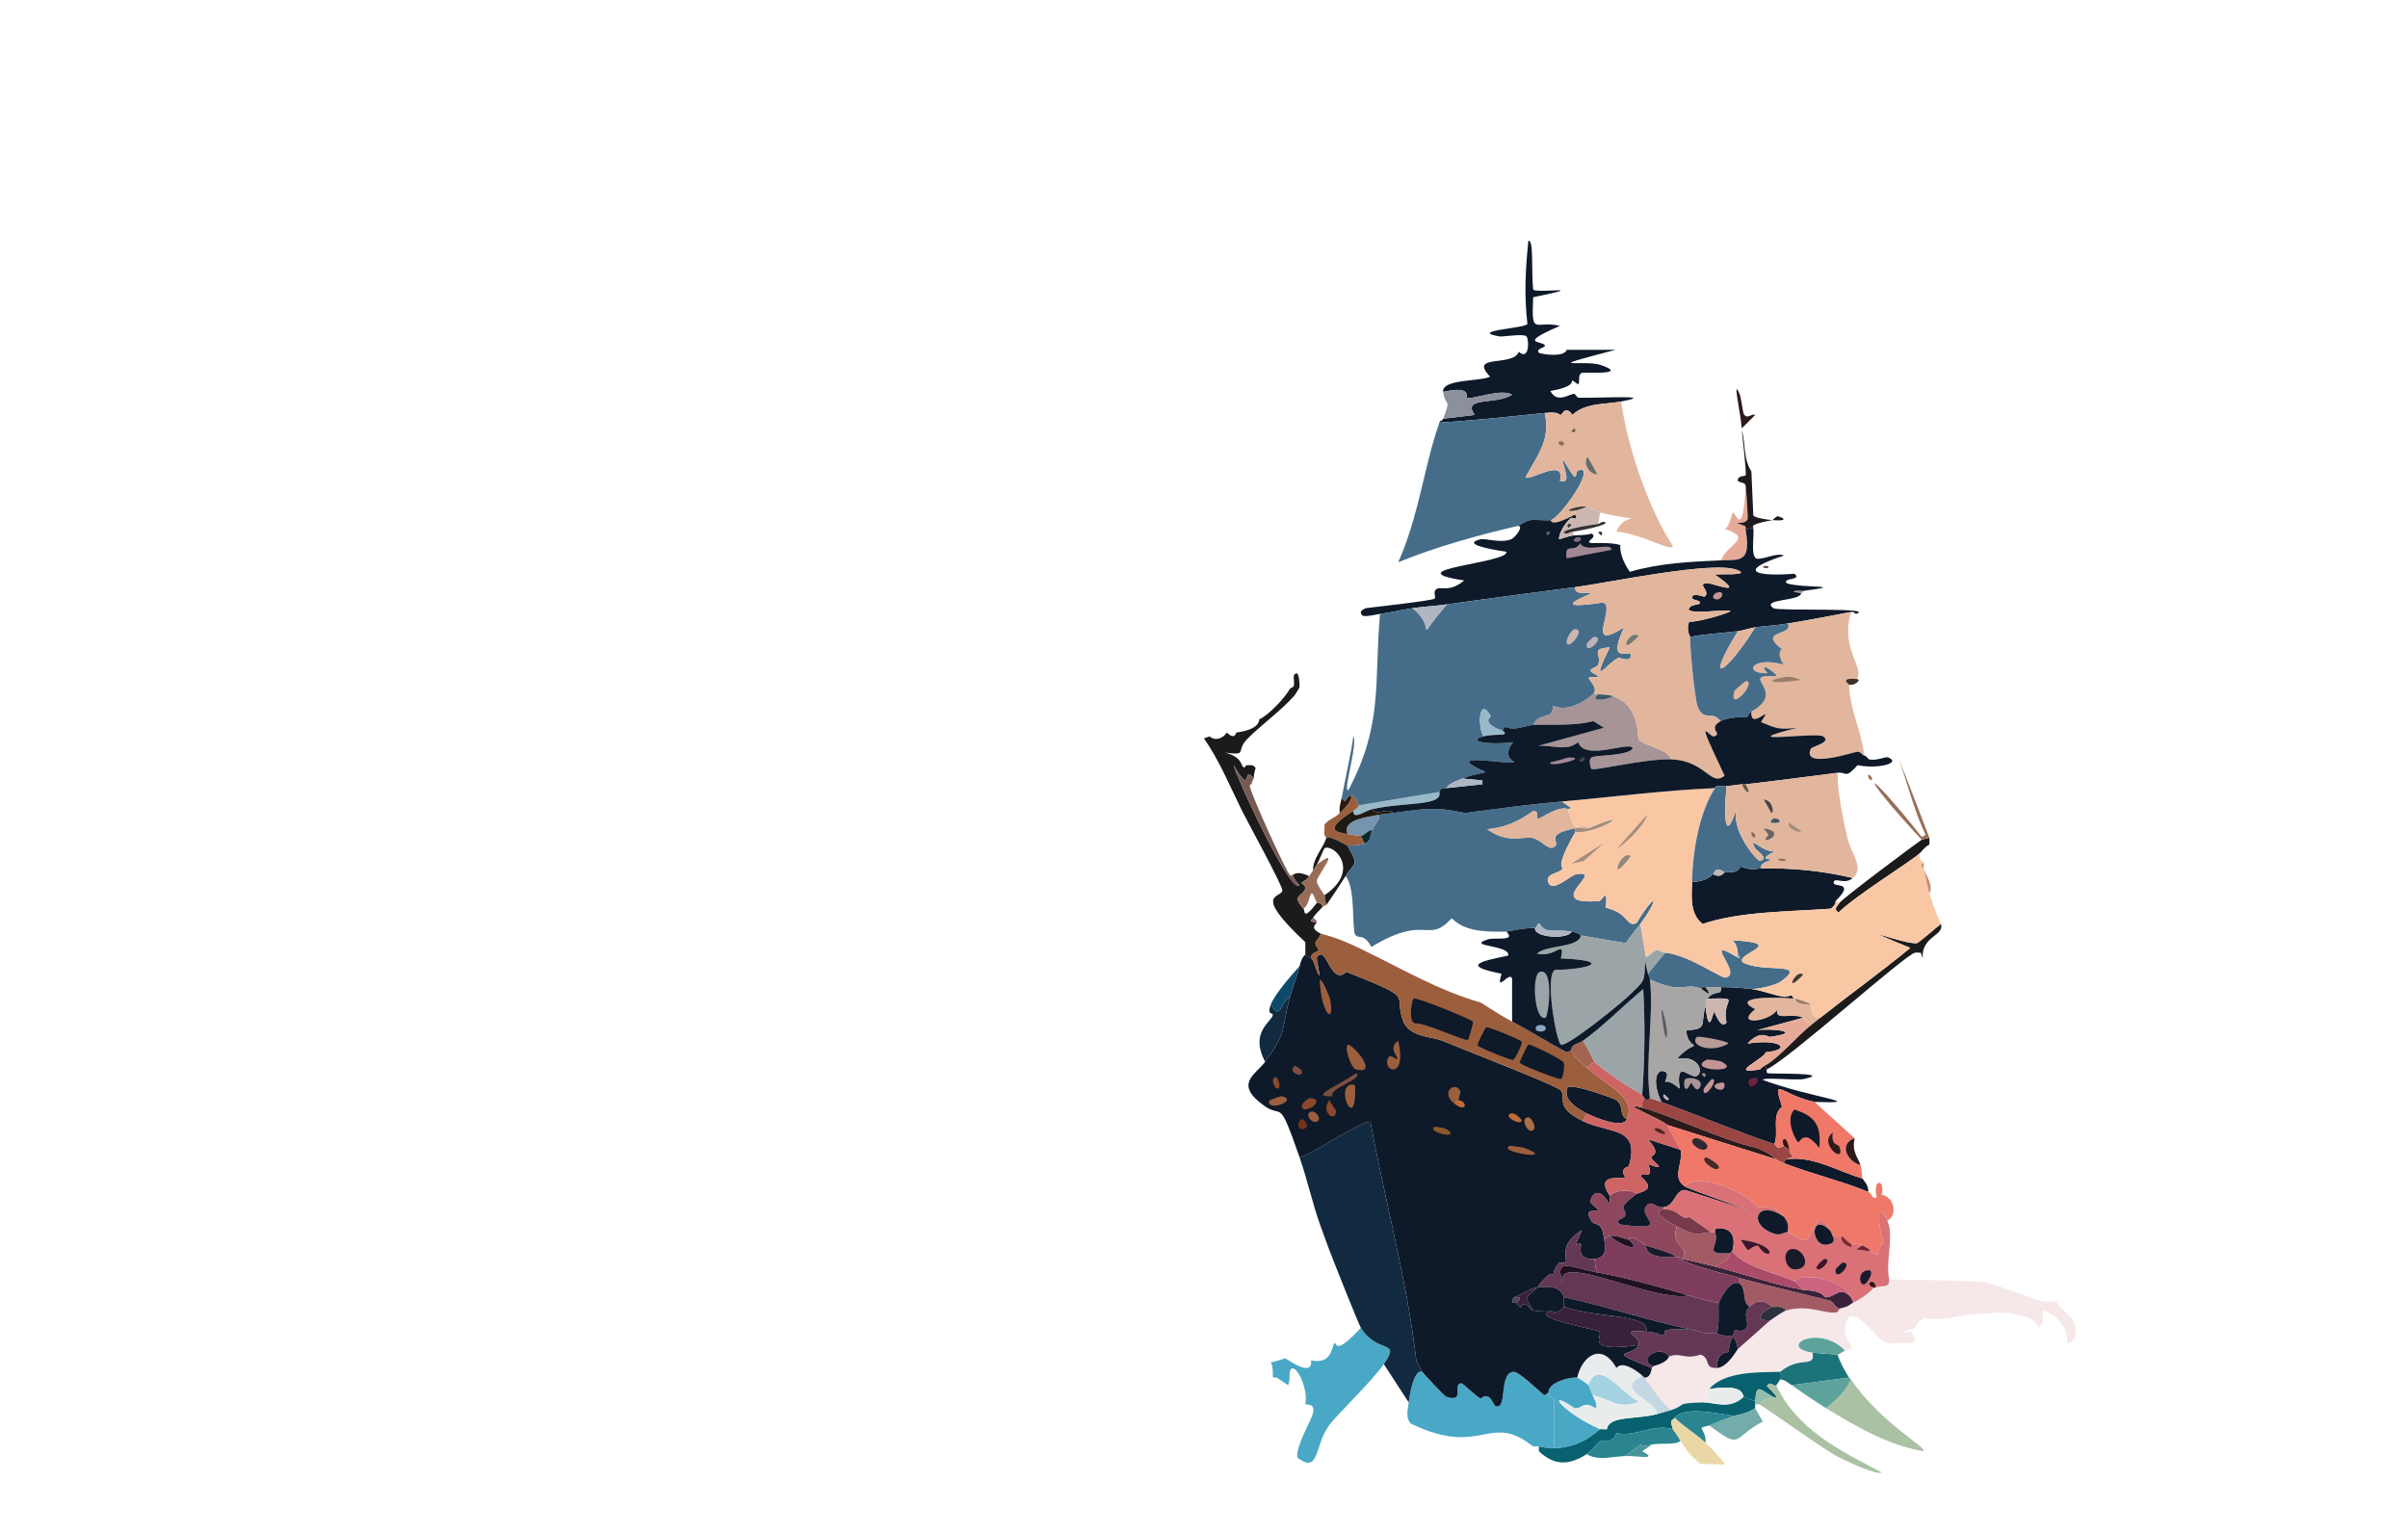 <?xml version="1.0" encoding="UTF-8"?>
<svg id="Layer_2" data-name="Layer 2" xmlns="http://www.w3.org/2000/svg" viewBox="-2000 -400 4000.38 2547.62">
  <defs>
    <style>
      .cls-1 {
        fill: #f6e8e9;
      }

      .cls-1, .cls-2, .cls-3, .cls-4, .cls-5, .cls-6, .cls-7, .cls-8, .cls-9, .cls-10, .cls-11, .cls-12, .cls-13, .cls-14, .cls-15, .cls-16, .cls-17, .cls-18, .cls-19, .cls-20, .cls-21, .cls-22, .cls-23, .cls-24, .cls-25, .cls-26, .cls-27, .cls-28, .cls-29, .cls-30, .cls-31, .cls-32, .cls-33, .cls-34, .cls-35, .cls-36, .cls-37, .cls-38, .cls-39, .cls-40, .cls-41, .cls-42, .cls-43, .cls-44, .cls-45, .cls-46, .cls-47, .cls-48, .cls-49, .cls-50, .cls-51, .cls-52, .cls-53, .cls-54, .cls-55, .cls-56, .cls-57, .cls-58, .cls-59, .cls-60, .cls-61, .cls-62, .cls-63, .cls-64, .cls-65, .cls-66, .cls-67, .cls-68, .cls-69, .cls-70, .cls-71, .cls-72, .cls-73, .cls-74, .cls-75, .cls-76, .cls-77, .cls-78, .cls-79, .cls-80, .cls-81, .cls-82, .cls-83, .cls-84, .cls-85, .cls-86, .cls-87, .cls-88, .cls-89, .cls-90, .cls-91, .cls-92, .cls-93, .cls-94, .cls-95, .cls-96, .cls-97, .cls-98 {
        stroke-width: 0px;
      }

      .cls-2 {
        fill: #fac7a5;
      }

      .cls-3 {
        fill: #48a8c5;
      }

      .cls-4 {
        fill: #5da39c;
      }

      .cls-5 {
        fill: #775b53;
      }

      .cls-6 {
        fill: #7694ad;
      }

      .cls-7 {
        fill: #614434;
      }

      .cls-8 {
        fill: #48949a;
      }

      .cls-9 {
        fill: #456d8a;
      }

      .cls-10 {
        fill: #77394b;
      }

      .cls-11 {
        fill: #7a685e;
      }

      .cls-12 {
        fill: #7c4f42;
      }

      .cls-13 {
        fill: #523f58;
      }

      .cls-14 {
        fill: #4e2724;
      }

      .cls-15 {
        fill: #2c191a;
      }

      .cls-16 {
        fill: #2b8591;
      }

      .cls-17 {
        fill: #2c3437;
      }

      .cls-18 {
        fill: #474546;
      }

      .cls-19 {
        fill: #2a1b12;
      }

      .cls-20 {
        fill: #635a49;
      }

      .cls-21 {
        fill: #643855;
      }

      .cls-22 {
        fill: #6d5a4b;
      }

      .cls-23 {
        fill: #9b5f3d;
      }

      .cls-24 {
        fill: #6e7b6e;
      }

      .cls-25 {
        fill: #89705b;
      }

      .cls-26 {
        fill: #a36453;
      }

      .cls-27 {
        fill: #9ba5a7;
      }

      .cls-28 {
        fill: #6f1f2d;
      }

      .cls-29 {
        fill: #9b4642;
      }

      .cls-30 {
        fill: #93bdab;
      }

      .cls-31 {
        fill: #3a162b;
      }

      .cls-32 {
        fill: #385a66;
      }

      .cls-33 {
        fill: #3d3034;
      }

      .cls-34 {
        fill: #392239;
      }

      .cls-35 {
        fill: #5a5c5c;
      }

      .cls-36 {
        fill: #2f2831;
      }

      .cls-37 {
        fill: #2e313d;
      }

      .cls-38 {
        fill: #1b1b1b;
      }

      .cls-39 {
        fill: #191a2b;
      }

      .cls-40 {
        fill: #0c2729;
      }

      .cls-41 {
        fill: #0d4968;
      }

      .cls-42 {
        fill: #3f3c34;
      }

      .cls-43 {
        fill: #3f464f;
      }

      .cls-44 {
        fill: #3f3026;
      }

      .cls-45 {
        fill: #371312;
      }

      .cls-46 {
        fill: #0e1929;
      }

      .cls-47 {
        fill: #422929;
      }

      .cls-48 {
        fill: #08616f;
      }

      .cls-49 {
        fill: #a8a6a5;
      }

      .cls-50 {
        fill: #1f181e;
      }

      .cls-51 {
        fill: #1e1221;
      }

      .cls-52 {
        fill: #1e1a12;
      }

      .cls-53 {
        fill: #1d737a;
      }

      .cls-54 {
        fill: #112a40;
      }

      .cls-55 {
        fill: #c78e75;
      }

      .cls-56 {
        fill: #ce6463;
      }

      .cls-57 {
        fill: #afb5c1;
      }

      .cls-58 {
        fill: #cc647f;
      }

      .cls-59 {
        fill: #c5d7e3;
      }

      .cls-60 {
        fill: #e2b69d;
      }

      .cls-61 {
        fill: #ab4b6a;
      }

      .cls-62 {
        fill: #beb3b5;
      }

      .cls-63 {
        fill: #a69497;
      }

      .cls-64 {
        fill: #c16b3b;
      }

      .cls-65 {
        fill: #ab6f44;
      }

      .cls-66 {
        fill: #a4d2e0;
      }

      .cls-67 {
        fill: #d97177;
      }

      .cls-68 {
        fill: #aac1a4;
      }

      .cls-69 {
        fill: #cdb6b0;
      }

      .cls-70 {
        fill: #936a61;
      }

      .cls-71 {
        fill: #8b5827;
      }

      .cls-72 {
        fill: #8c482c;
      }

      .cls-73 {
        fill: #8c8f9c;
      }

      .cls-74 {
        fill: #c39594;
      }

      .cls-75 {
        fill: #b69b96;
      }

      .cls-76 {
        fill: #74311c;
      }

      .cls-77 {
        fill: #98b9c8;
      }

      .cls-78 {
        fill: #323134;
      }

      .cls-79 {
        fill: #8da7c4;
      }

      .cls-80 {
        fill: #8e475d;
      }

      .cls-81 {
        fill: #8c897f;
      }

      .cls-82 {
        fill: #6d2340;
      }

      .cls-83 {
        fill: #6c6372;
      }

      .cls-84 {
        fill: #986d57;
      }

      .cls-85 {
        fill: #987d69;
      }

      .cls-86 {
        fill: #81282e;
      }

      .cls-87 {
        fill: #7d6f79;
      }

      .cls-88 {
        fill: #a25b65;
      }

      .cls-89 {
        fill: #a08c7a;
      }

      .cls-90 {
        fill: #a08793;
      }

      .cls-91 {
        fill: #7e3d5d;
      }

      .cls-92 {
        fill: #73acab;
      }

      .cls-93 {
        fill: #656e6f;
      }

      .cls-94 {
        fill: #ef7869;
      }

      .cls-95 {
        fill: #ead7a6;
      }

      .cls-96 {
        fill: #e7aa97;
      }

      .cls-97 {
        fill: #e9eced;
      }

      .cls-98 {
        fill: #696664;
      }
    </style>
  </defs>
  <g id="woman">
    <g>
      <g>
        <path class="cls-3" d="M362.55,1879.58c1.55,2.41,37.04,40.43,39.75,41.34,33.39,11.24,9.17-22.05,25.44-22.26,2.24-.03,24.9,21.95,31.8,25.44.58.3,5.41-6.31,12.72-3.18,5.97,2.55,9.2,14.91,12.72,15.9,19.53,5.51,4.57-54.27,28.62-57.24,9.48-1.17,41.6,30.89,50.88,38.16,2.81,2.2,6.38-4.52,7.95-3.18.56.48-2.38,4.22,9.54,11.13v81.1c-8.75.5-17-1.55-25.44-3.18-2.99-.58-6.45.34-9.54,0-73.81-58.57-84.43,19.68-203.54-38.16-9.01-11.07-4.42-22.85-3.18-34.98,1.31-12.78,8.86-55.84,22.26-50.88Z"/>
        <path class="cls-1" d="M1415.22,1761.91c2.69,7.11,25.62,25.33,28.62,31.8,5.71,12.32,9.2,34.81-9.54,38.16-.43-28.15-13.37-40.77-36.57-54.06-11.88,1.55,5.76,15.28-11.13,28.62-7.97-17.15-22.11-19.02-38.16-22.26-28.47-5.76-43.8-1.21-69.97,0-21.56-17.32-34.09-9.02-58.83-12.72-9.68,3.67-15.85,13.5-23.85,19.08-12.7,8.85-13.43,15.29-14.31,15.9-6.91,4.82-44.87,11.12-4.77,6.36.65,11.02,10.78,12.49,0,19.08-9.64-2.14-30.39,1.54-42.93,0-15.22-3.78-59.72-76.01-68.38-28.62-3.17,17.34,5.41,24.2,12.72,38.16-9.65-.62-10.65,3.29-12.72,3.18-43.94-45.58-114.2-6.14-54.06,3.18,3.83,27.07-19.36,3.78-54.06,31.8-34.61.93-92.64-1.24-117.67,28.62-5.19,6.19-3.97,15.96-9.54,22.26-50.19,1.12-27.94,4.99-54.06,12.72-17.27-14.17-42-51.63-44.52-54.06,11.23,1.3,12.01-15.18,12.72-15.9.9-.91,2.88-2.93,3.18-3.18,1.15-.97,20.82-4.14,25.44-15.9,20.12-7.48,24.62,6.14,52.47-3.18,17.59,6.61,4.37,23.32,27.03,22.26,17.84-.83,33.13-30.25,34.98-31.8,14.26-11.96,51.11-45.64,54.06-47.7,5.57-3.89,21.2-14.69,25.44-15.9,38.07-10.83,61.53,5.66,84.28,3.18,4.94-3.62,4.38-6.27,4.77-6.36,18.66-4.54,12.7-4.56,22.26-9.54,26.72-13.92,33.08-24.42,34.98-25.44.82-.44,2.33.42,3.18,0,4.95-2.47,13.3-1.72,17.49-3.18,5.65-1.96,4.25-9.42,4.77-9.54,7.67-1.77,149.65,1.96,157.42,3.18,13.04,2.04,79.75,27.77,95.41,31.8,6.84,1.76,16.66,1.53,23.85,0Z"/>
        <path class="cls-48" d="M915.92,1927.28c-.19,2.05-.19,4.31,0,6.36.19,2.05-.4,4.44,0,6.36-16.85,10.87-31.7,11.52-34.98,12.72-25.79-3.25-82.92-16.69-98.59,3.18-5.05,6.41-8.92.96-3.18,19.08-33.55-9.89-62.62,13.72-93.82,6.36-6.61,19.03-21.65,10.71-25.44,12.72-8.26,4.38-15.09,16.74-23.85,22.26-26.57,16.76-50.51,21.25-77.92-3.18-2.83-2.52-1.34-6.25-1.59-9.54,8.45,1.63,16.69,3.68,25.44,3.18,48.77-2.79,68.16-27.7,76.33-31.8,1.53-.77,7.21.49,11.13,0,3.84-23.34,48.04-15.41,84.28-25.44,7.43-2.06,14.86-4.17,22.26-6.36,26.12-7.73,3.87-11.6,54.06-12.72,17.96-.4,43.15,13,66.79-9.54.84.56,17.59,8.27,19.08,6.36Z"/>
        <path class="cls-3" d="M639.23,1901.84c.54.66,5.33,13.19,6.36,15.9,2.87,7.51,10.43,18.32,4.77,22.26-21.91-13.19-20.72,1.78-34.98,0-49.19-34.03-21.82,6.02,42.93,34.98-8.17,4.11-27.55,29.01-76.33,31.8v-81.1c-11.92-6.91-8.98-10.65-9.54-11.13-1.41-18.29,37.95-26.67,47.7-25.44,1.14.14,16.62,9.71,19.08,12.72Z"/>
        <path class="cls-68" d="M1033.59,1940c17.83-14.45,31.97-27.54,41.34-47.7,48.98,71.73,124.91,111.78,120.85,119.26-58.13-9.55-111.99-40.76-162.19-71.56Z"/>
        <path class="cls-53" d="M1052.67,1850.96c3.95,12.21,12.14,27.47,19.08,38.16q-47.7,6.36-95.41,12.72c-5.85-3.94-11.41-9.28-19.08-9.54,3.83-7.52.36-5.05,0-12.72,34.71-28.02,57.9-4.74,54.06-31.8,2.05.32,36.47,2.92,41.34,3.18Z"/>
        <path class="cls-68" d="M950.9,1901.84c34.05,73.57,106.85,109.37,174.91,144.7-5.67,6.81-63.04-20.62-74.74-27.03-29.2-16.01-119.52-82.13-128.8-85.87,5.61-7.51,14.67-8.78,22.26-12.72,1.29-.67,18.36,9.3-9.54-17.49,6.11-9.94,11.97.74,15.9-1.59Z"/>
        <path class="cls-48" d="M957.26,1879.58c.36,7.67,3.83,5.2,0,12.72-.92,1.81-5.87,9.25-6.36,9.54-3.93,2.33-9.79-8.35-15.9,1.59,27.9,26.79,10.83,16.82,9.54,17.49-23.97-15.22-26.17-19.7-28.62,6.36-1.49,1.91-18.24-5.8-19.08-6.36-2.68-1.78,2.77-22.03-57.24-12.72,25.03-29.86,83.06-27.69,117.67-28.62Z"/>
        <path class="cls-4" d="M1071.75,1889.12c.12.19.71-.44,3.18,3.18-9.37,20.17-23.51,33.26-41.34,47.7-19.8-12.15-38.05-25.23-57.24-38.16q47.7-6.36,95.41-12.72Z"/>
        <path class="cls-92" d="M928.64,1962.26c-51.62,26.64-33.02,48.64-89.05,6.36,6.88-3.39,31.57-12.32,41.34-15.9,3.28-1.2,18.14-1.85,34.98-12.72.26,1.26,10.5,18.02,12.72,22.26Z"/>
        <path class="cls-4" d="M1065.39,1844.59c-2.69-.14-10.03,6.5-12.72,6.36-4.87-.26-39.29-2.86-41.34-3.18-60.13-9.32,10.13-48.76,54.06-3.18Z"/>
        <path class="cls-30" d="M944.54,1920.92c-7.59,3.94-16.65,5.21-22.26,12.72-1.14-.46-4.11.25-6.36,0-.19-2.05-.19-4.31,0-6.36,2.45-26.06,4.65-21.58,28.62-6.36Z"/>
        <path class="cls-59" d="M731.46,1889.12c2.52,2.43,27.25,39.9,44.52,54.06-7.4,2.19-14.83,4.3-22.26,6.36-4.85-23.83-73.56-39.37-25.44-63.61,1.32,1.18,2.12,2.16,3.18,3.18Z"/>
        <path class="cls-97" d="M896.83,1920.92c-23.64,22.55-48.83,9.14-66.79,9.54,5.57-6.31,4.35-16.07,9.54-22.26,60.02-9.31,54.57,10.94,57.24,12.72Z"/>
        <path class="cls-1" d="M1278.47,1784.17c-21.06.97-47.28,11.32-82.69,6.36,8-5.58,14.17-15.42,23.85-19.08,24.75,3.7,37.27-4.6,58.83,12.72Z"/>
        <path class="cls-97" d="M728.28,1885.94c-48.12,24.23,20.59,39.78,25.44,63.61-36.24,10.03-80.44,2.1-84.28,25.44-3.92.49-9.6-.77-11.13,0-64.75-28.96-92.12-69.01-42.93-34.98,14.26,1.78,13.07-13.19,34.98,0,5.66-3.94-1.9-14.75-4.77-22.26,27.4,7.56,47.29,24.78,76.33,11.13-26.29-11.31-67.88-74.53-82.69-27.03-2.46-3.01-17.94-12.58-19.08-12.72,8.83-37.84,41.47-58.27,65.2-15.9,9.27-12.52,32.86,3.67,42.93,12.72Z"/>
        <path class="cls-3" d="M298.94,1866.86c-19.75,28.6-81.38,87.17-92.23,103.36-23.73,35.39-15,78.54-50.88,52.47.28-1.09-3.52-2.79,3.18-22.26,13.27-38.56,38.99-66.48,9.54-66.79,5.61-28.86-18.8-73.78-25.44-55.65-1.68,4.58.9,12.54-3.18,23.85q-9.54-6.36-19.08-12.72c-.28-.47-5.11,1.25-6.36-1.59.27-7.28.12-17.35-3.18-23.85,4.98.19,22.63-6.56,23.85-6.36,2.94.49,46.12,33.4,42.93,3.18,37.14,8.18,33.41-26.5,39.75-28.62,2.73-.91-.53,22.05,42.93-25.44,27.85,44.82,67.45,18.02,38.16,60.43Z"/>
        <path class="cls-16" d="M779.16,1974.99c.35,1.09,4.11,4.61,12.72,19.08-7.33,7.87-32.27,3.28-47.7,6.36-5.4,1.08-14.57,4.43-17.49,0-3.66,1.06-22.51,16.14-27.03,19.08-21.34.99-45.62,8.27-63.61-3.18,8.76-5.53,15.59-17.88,23.85-22.26,3.79-2.01,18.83,6.3,25.44-12.72,31.2,7.36,60.27-16.25,93.82-6.36Z"/>
        <path class="cls-95" d="M833.23,1997.25c3.42,3.31,10.02,9.67,12.72,12.72,2.91,3.28,20.59,21.79,19.08,23.85q-20.67-.8-41.34-1.59c-3.04-3.76-17.23-16.42-19.08-19.08-3.96-5.7-9.24-13.23-12.72-19.08-8.61-14.47-12.37-17.99-12.72-19.08-5.74-18.12-1.87-12.68,3.18-19.08,14.39,14.43,37.42,28.31,50.88,41.34Z"/>
        <path class="cls-16" d="M880.93,1952.72c-9.78,3.58-34.46,12.51-41.34,15.9-2.1,1.04-11.93,2.19-12.72,4.77-.36,1.18,8.28,11.7,6.36,23.85-13.46-13.04-36.49-26.91-50.88-41.34,15.67-19.87,72.8-6.43,98.59-3.18Z"/>
        <path class="cls-66" d="M645.59,1917.74c-1.03-2.71-5.82-15.24-6.36-15.9,14.8-47.49,56.4,15.72,82.69,27.03-29.03,13.65-48.93-3.57-76.33-11.13Z"/>
        <path class="cls-8" d="M744.18,2000.43q-7.95,5.57-15.9,11.13c28.9,15.57-9.32,7.06-28.62,7.95,4.52-2.94,23.37-18.02,27.03-19.08,2.92,4.43,12.09,1.08,17.49,0Z"/>
      </g>
      <g>
        <path class="cls-15" d="M915.92,289.45q-11.13,11.13-22.26,22.26c-3.08-31.85-16.32-87.1-3.18-55.65,1.71,4.1,5.11,29.7,6.36,31.8,5.91,9.89,12.86-1.41,19.08,1.59Z"/>
        <path class="cls-50" d="M944.54,464.36c.5-.09,6.3-6.3,7.95-6.36,4.7-.18,24.98,8.72-7.95,6.36Z"/>
        <path class="cls-38" d="M159.01,737.86c.1,1.04-.19,2.18,0,3.18-.51,2.17-2.03,4.53-3.18,6.36-1.85,2.94-4.12,7.06-6.36,9.54-23.4,25.82-52.01,45.85-76.33,69.97-22.49,22.3,2.37,28.33-38.16,23.85,27.82,6.06,27.64,22.7,30.21,23.85,4.57,2.05,4.51-3.31,4.77-3.18,3.28,1.59,10.91-3.24,15.9,4.77.47.75-2.38,4.33-3.18,17.49-19.48-26.59-.5,33.72-33.39-22.26,4.48,19.76,91.3,207.45,108.13,200.36,4.58-1.93-11.63-9.69-7.95-19.08,1.25.29,6.08-6.02,25.44,3.18-3.5,6.45-12.52,10.31-12.72,11.13-.25,1.03,7.91,5.09,6.36,9.54-4.88,14.06-23.75,9.88-3.18,33.39,3.04,3.47-1.39,21.31,22.26-9.54.4.41,7.32-1.69,9.54,6.36-4.19,5.61-14.06,13.49-15.9,19.08-.24.73-10.65,6.64,6.36,6.36-.6,3.81-13.64,9.42,6.36,19.08-3.42,15.13-15.62,9.63-3.18,27.03-1.03,5.08-19.26,5.09-9.54,17.49q-6.36-4.77-12.72-9.54v-20.67c-90-83.95-39.66-72.57-38.16-85.87.83-7.35-58.12-114.44-66.79-131.98-20.24-40.98-37.19-83.02-63.61-120.85,2.55-.82,8.29-2.61,9.54-3.18,9.18,7.83,21.35,4.1,28.62-6.36,13.87,13.01,14.88.17,15.9,0,11.12-1.89,36.62-5.71,38.16-22.26,13.95-5.29,44.08-37.19,50.88-50.88.18-.36,5.5-1.84,6.36-4.77,1.14-3.9-.83-11.9,0-17.49,8.32-9.94,8.66,6.73,9.54,15.9Z"/>
        <g>
          <path class="cls-54" d="M101.77,1364.37c-26.56-49.97,11.73-66.72,12.72-77.92.35-3.98-10.47.97-3.18-17.49,15.99,29.02,15.65-3.38,31.8-12.72-15.39,55.42-2.82,54.93-41.34,108.13Z"/>
          <path class="cls-41" d="M143.11,1256.25c-16.15,9.34-15.82,41.74-31.8,12.72,6.97-17.65,34.03-48.27,47.7-63.61-4.18,17.76-11.11,33.63-15.9,50.88Z"/>
        </g>
        <path class="cls-5" d="M82.69,893.7c-.17,2.73-3.34,2.94-3.18,9.54,0,.22-3.38-.87-3.18,3.18.5,10.31,60.49,142.77,66.79,147.88,3.47,2.82,3.27-2.3,6.36-1.59-3.68,9.39,12.53,17.15,7.95,19.08-16.83,7.09-103.65-180.59-108.13-200.36,32.89,55.98,13.91-4.33,33.39,22.26Z"/>
        <path class="cls-84" d="M200.36,1087.69c.88,2.12,1.24,11.55,3.18,15.9-.21.29-6.15,2.9-6.36,3.18-2.22-8.05-9.14-5.95-9.54-6.36-.61-.64-5.97-15.83-7.95-15.9-4.88-.18-3.59,18.24-14.31,25.44-20.57-23.52-1.7-19.33,3.18-33.39,1.55-4.45-6.61-8.51-6.36-9.54.2-.82,9.22-4.68,12.72-11.13,1.22-2.25,3.54-4.92,6.36-9.54,1.84-3.02,4.34-6.47,6.36-9.54,43.02-33.14.44,17.66,0,27.03-.29,6.23,12.15,22.48,12.72,23.85Z"/>
        <path class="cls-70" d="M187.64,1132.22c-17.01.28-6.6-5.63-6.36-6.36,2.66.12,6.72,4.06,6.36,6.36Z"/>
        <g>
          <path class="cls-29" d="M741,1424.8c1.83.4,15.43,5.05,19.08,6.36,62.5,22.5,124.78,48.76,187.64,69.97,4.92,1.66.89,10.44,15.9,3.18.31.6,9.68,5.12,9.54,9.54.5,3.64,4.31,5.37,6.36,7.95q-6.36,2.39-12.72,4.77l-3.18,6.36c-12.01-4.61-12.06-6.11-12.72-6.36-1.8-.68-9.31-10.02-33.39-19.08-53.84-11.86-145.79-55.31-189.23-66.79-1.76-10.25,2.89-13.59,3.18-15.9,6.22,6.32,9.07-.1,9.54,0Z"/>
          <g>
            <path class="cls-60" d="M979.52,1259.43c1.04.14,2.15-.17,3.18,0-1.21,9.18,16.97,9.78,25.44,9.54,2.5,2.97-2.41,23.54,15.9,22.26-5.31,4.2-10.55,8.51-15.9,12.72-4.16-1.45-11.89-12.37-12.72-12.72-20.51-8.78-46.78,5.74-42.93-12.72-14.05,20.12-71.92,26.65-36.57-1.59-45.64-22.38,44.09-20.04,63.61-17.49Z"/>
            <g>
              <path class="cls-46" d="M909.56,1243.52c16.73,2.03,35.91,9.68,52.47,12.72,9.74,1.79,14.55-7.1,17.49,3.18-19.52-2.55-109.24-4.89-63.61,17.49-35.35,28.24,22.52,21.71,36.57,1.59-3.85,18.46,22.43,3.94,42.93,12.72q-38.16,10.34-76.33,20.67c23.73-3.56,80.18,3.05,20.67,11.13-2.05.28-15.66-12.15-36.57,11.13,55.52-8.71,75,10.26,30.21,14.31-1.88,10.78-65.94,38.18-9.54,28.62.77-.13,3.53-4.43,7.95-6.36.47,2.34,2.07,4.24,3.18,6.36.61,1.16-1.31,5.37,1.59,6.36,3.95,1.35,111.51-1.45,60.43,9.54-13.34,2.87-67.56-3.43-68.38,1.59,80.38,29.87,178.89,39.46,85.87,36.57-56.2-12.18-70.97-44.69-54.06,7.95-18.39,14.35-4.53,41.45-12.72,62.02-62.86-21.2-125.13-47.47-187.64-69.97-16.31-34.68-7.96-55.49,4.77-50.88,9.96,3.6.83,15.81,1.59,17.49.59,1.3,4.17-5.77,23.85,11.13-7.64-59.45,24.37-2.28,33.39-27.03,2.56-7.03-6.08-28.59-38.16-22.26,19.3-20.88,28.58-20.21,28.62-22.26.03-1.57-12.08-5.25-12.72-25.44,36.59-1.21,23.18-9.54,31.8-39.75,5.88,52.65,12.28,10.54,14.31,9.54,1.53-.75,10.87,30.39,20.67,17.49-8.72-41.21,28.37-40.73-31.8-39.75,12.96-16.16,24.64-3.34,22.26-19.08,17.98-.07,33,1.01,50.88,3.18Z"/>
              <g>
                <path class="cls-62" d="M764.85,1418.44c.53-.19,8.14,7.42,7.95,7.95-2.29,6.41-14.36-5.66-7.95-7.95Z"/>
                <g>
                  <path class="cls-96" d="M1008.14,1303.95c-19.76,15.53-57.49,58.56-76.33,66.79-4.42,1.93-7.18,6.23-7.95,6.36-56.4,9.56,7.66-17.84,9.54-28.62,44.79-4.05,25.31-23.02-30.21-14.31,20.91-23.28,34.52-10.85,36.57-11.13,59.5-8.08,3.06-14.69-20.67-11.13q38.16-10.34,76.33-20.67c.83.35,8.57,11.27,12.72,12.72Z"/>
                  <path class="cls-69" d="M833.23,1272.15c1.21-4.23-.78-7.79,3.18-12.72,60.18-.98,23.08-1.46,31.8,39.75-9.8,12.9-19.14-18.24-20.67-17.49-2.03,1-8.43,43.11-14.31-9.54Z"/>
                  <path class="cls-75" d="M818.92,1323.03c1.85-2.02,52.39,6.54,52.47,11.13-28.75,16.99-65.62,3.24-52.47-11.13Z"/>
                  <path class="cls-74" d="M834.82,1361.19c2.79-1.43,22.16,1.42,25.44,3.18,37.14,19.88-61.21,15.11-25.44-3.18Z"/>
                  <path class="cls-63" d="M799.84,1393c5.99-4.25,33.13-.26,23.85,14.31-6.24,9.8-13.33-7.95-14.31-7.95-.67,0-5.02,13.22-9.54,9.54-2.58-2.09-2.65-14.03,0-15.9Z"/>
                  <path class="cls-74" d="M844.36,1393c12.33.13-15.16,37.89-14.31,17.49.09-2.17,12.75-17.51,14.31-17.49Z"/>
                  <path class="cls-82" d="M907.97,1393c22.12-8.81,9.19,14.47,0,12.72-1.21-.23-6.99-9.94,0-12.72Z"/>
                  <path class="cls-74" d="M857.08,1399.36c4.52-.86,8.16-1.18,7.95,4.77-.55,15.81-31.32-.32-7.95-4.77Z"/>
                  <path class="cls-63" d="M828.46,1383.46h3.18q.8.8,1.59,1.59v3.18l-1.59,1.59-1.59-1.59-1.59-1.59-1.59-1.59,1.59-1.59Z"/>
                </g>
              </g>
            </g>
          </g>
          <path class="cls-46" d="M702.84,1459.78c-6.64,16.18-51.01-1.76-66.79-9.54-13.83-6.82-41.42-22.97-31.8-42.93,4.08-8.47,77.64,18.07,81.1,20.67,13.55,10.18,3.19,24.22,17.49,31.8Z"/>
          <path class="cls-26" d="M648.77,1364.37q-6.36,4.77-12.72,9.54c-10.14-9.4-19.67-14.67-25.44-28.62-1.34-10,11.17-10.47,19.08-15.9,5.75,6.17,17.77,33.49,19.08,34.98Z"/>
          <g>
            <path class="cls-54" d="M362.55,1879.58c-13.4-4.95-20.95,38.11-22.26,50.88q-20.67-31.8-41.34-63.61c29.29-42.4-10.31-15.6-38.16-60.43-3.8-6.12-47.19-115-54.06-133.57-4.31-11.63-8.47-23.33-12.72-34.98-13.69-37.55-21.81-76.86-34.98-114.49,18.5-3.52,110.09-66.09,117.67-58.83,24.54,132.61,60.88,263.52,76.33,397.53,4.58,4.98,5.97,11.95,9.54,17.49Z"/>
            <g>
              <path class="cls-46" d="M181.28,1195.82c20.42,57.92,4.74-2.32,6.36-4.77,16.11-24.34,21.95,49.08,49.29,23.85,117.67,46.98,77.15,34.33,93.82,81.1,9.85,27.65,49.37,26.6,65.2,33.39,25.93,11.12,190.51,74.33,197.18,82.69,9.24,11.6-11.5,27.52,36.57,50.88,43.38,21.09,95.86,8.47,76.33,74.74-.58,1.95-15.62,1.25-6.36,19.08-2.68,3.72-52-9.28-25.44,30.21-1.08,1,1.93,10.41-1.59,12.72-18.4-33.35-31.44-9.67-30.21-1.59.25,1.68,13.26,12,12.72,12.72-3.15,4.18-23.66-4.83-12.72,15.9,7.2,13.64,17.73-1.33,22.26,30.21,2.14,14.88,5.98,33.69-15.9,34.98-31.33,1.85-21.47-22.06-22.26-23.85-3.48-7.87-16.63,16.36,1.59-23.85-39.31,23.7-23.9,47.43-27.03,52.47-2.18,3.5-10.3.46-11.13,1.59-10.5,14.23-8.2,17.75-9.54,19.08-2.78,2.76-1.4-11.01-27.03,22.26-14.71,1.95-24.32,11.92-38.16,15.9-8.2,12.19,2.59,8.85,3.18,9.54,13.76,16.28,4.53-1.27,17.49,3.18,3.18,1.09,6.19,8.69,11.13,9.54,12.98,2.25,25.86-2.89,38.16,3.18-2.95,1.31-12.23-1.31-14.31,0-17.77,11.24,82.26,28.11,85.87,31.8,7.29,7.46-27.25,35.52,65.2,22.26-8.53,21.23-60.72,5.28,22.26,38.16-.71.73-1.49,17.2-12.72,15.9-1.06-1.02-1.86-2-3.18-3.18-10.08-9.05-33.66-25.24-42.93-12.72-23.73-42.37-56.36-21.94-65.2,15.9-9.75-1.23-49.12,7.16-47.7,25.44-1.57-1.34-5.15,5.38-7.95,3.18-9.28-7.27-41.4-39.33-50.88-38.16-24.06,2.97-9.09,62.75-28.62,57.24-3.52-.99-6.75-13.35-12.72-15.9-7.32-3.13-12.14,3.48-12.72,3.18-6.9-3.5-29.56-25.47-31.8-25.44-16.27.22,7.95,33.5-25.44,22.26-2.72-.91-38.2-38.93-39.75-41.34-3.57-5.54-4.96-12.51-9.54-17.49-15.44-134.01-51.79-264.92-76.33-397.53-7.58-7.25-99.17,55.31-117.67,58.83-36.24-103.52-26.87-63.15-58.83-85.87-51.52-36.62-13.74-51.98,1.59-73.15,38.52-53.2,25.95-52.71,41.34-108.13,4.79-17.26,11.72-33.12,15.9-50.88,1.61-6.85,3.83-14.4,9.54-19.08q6.36,4.77,12.72,9.54Z"/>
              <g>
                <g>
                  <path class="cls-23" d="M240.11,1335.75c14.43,6.38,48.54,50.82,12.72,41.34-9.4-2.49-20.9-40.25-12.72-41.34Z"/>
                  <path class="cls-23" d="M322.8,1329.39c15.24,63.54-25.05,52.79-17.49,30.21,3.85-11.48,15.32,3.61,15.9,0,.96-5.97-16-17.5,1.59-30.21Z"/>
                  <path class="cls-23" d="M192.41,1227.62c5.74.41,17.16,31.54,17.49,33.39,8.13,44.82-15.48,24.18-17.49-33.39Z"/>
                  <path class="cls-23" d="M243.29,1402.54c2.1-.62,6.58-.62,7.95,1.59,2.77,79.95-32.83,5.73-7.95-1.59Z"/>
                  <path class="cls-12" d="M252.83,1383.46c15.28,8.47-50.65,27.43-38.16,38.16-41.8,2.12,4.74-15.53,38.16-38.16Z"/>
                  <path class="cls-23" d="M507.25,1504.31c1.67-.89,22.91,2.19,25.44,3.18,56.92,22.23-45.32,7.38-25.44-3.18Z"/>
                  <path class="cls-23" d="M422.98,1427.98c-.21.4-8.04-2.54-6.36,6.36-25.98-20.18,2.9-38.89,9.54-20.67.25.69-2.84,13.66-3.18,14.31Z"/>
                  <path class="cls-23" d="M128.8,1421.62c30.53,5.92-23.55,26.89-20.67,7.95.25-1.63,19.58-8.16,20.67-7.95Z"/>
                  <path class="cls-72" d="M176.5,1424.8c17.86-.25,11.03,16.11-9.54,19.08-12.47-6.58,6.47-19.04,9.54-19.08Z"/>
                  <path class="cls-72" d="M208.31,1427.98c3.05,6.49,11.07,16.46,11.13,17.49,1.28,20.95-27.13,4.56-11.13-17.49Z"/>
                  <path class="cls-65" d="M539.05,1456.6c4.98-.02,16,18.78,6.36,22.26-9,3.25-20.19-22.19-6.36-22.26Z"/>
                  <path class="cls-71" d="M383.22,1472.5c1.72-.99,18.28,2.64,19.08,3.18,28.87,19.64-34.61,5.81-19.08-3.18Z"/>
                  <path class="cls-23" d="M179.68,1447.06c6.69-.57,15.3,11.92,9.54,15.9-10.48,7.24-23.85-14.68-9.54-15.9Z"/>
                  <path class="cls-64" d="M510.43,1450.24c7.05-1.85,17.41,10.1,17.49,11.13.92,10.96-33.39-6.95-17.49-11.13Z"/>
                  <path class="cls-76" d="M163.78,1459.78c2.84.02,13.14,12.65,3.18,15.9-14.73,4.81-10.82-15.95-3.18-15.9Z"/>
                  <path class="cls-64" d="M422.98,1427.98c16.12,2.71,13.4,21.71-6.36,6.36-1.67-8.9,6.15-5.96,6.36-6.36Z"/>
                  <path class="cls-12" d="M151.06,1370.74c.54-.42,10.41,6.32,11.13,7.95,6.62,14.9-26.34,3.91-11.13-7.95Z"/>
                  <path class="cls-72" d="M119.26,1389.82c3.96-.04,10.07,19.17,3.18,19.08-6.31-.08-11.69-18.99-3.18-19.08Z"/>
                </g>
                <g>
                  <path class="cls-34" d="M553.37,1739.65c-12.7,16.48-25.24,8.37-6.36,38.16-4.94-.86-7.95-8.45-11.13-9.54-12.96-4.45-3.73,13.1-17.49-3.18,9.19-6.84,9.51-10.24-3.18-9.54,13.85-3.98,23.45-13.95,38.16-15.9Z"/>
                  <path class="cls-13" d="M518.38,1765.09c-.59-.69-11.38,2.65-3.18-9.54,12.69-.7,12.37,2.7,3.18,9.54Z"/>
                </g>
              </g>
            </g>
            <g>
              <path class="cls-23" d="M260.78,1176.74l6.36,3.18c63.24,30.76,124.28,66.67,192.41,85.87,17.18,10.48,34.66,22.58,52.47,31.8,30.44,15.76,60.17,34.96,90.64,50.88q3.98-1.59,7.95-3.18c5.77,13.96,15.31,19.22,25.44,28.62,33.56,31.12,82.37,47.88,66.79,85.87-14.3-7.58-3.94-21.62-17.49-31.8-3.46-2.6-77.02-29.14-81.1-20.67-9.61,19.97,17.97,36.11,31.8,42.93q-3.18,6.36-6.36,12.72c-48.08-23.37-27.33-39.29-36.57-50.88-6.66-8.36-171.25-71.56-197.18-82.69-15.83-6.79-55.34-5.75-65.2-33.39-16.66-46.77,23.85-34.12-93.82-81.1-27.35,25.23-33.18-48.19-49.29-23.85-1.63,2.45,14.05,62.69-6.36,4.77-9.72-12.4,8.51-12.41,9.54-17.49-12.44-17.4-.24-11.9,3.18-27.03,3.27,1.58,23.32,4.32,66.79,25.44Z"/>
              <path class="cls-46" d="M348.24,1259.43c4.2-3.21,95.16,34.14,98.59,38.16,1.34,1.57-6.9,29.05-7.95,30.21-3.39,3.76-74.34-29.83-87.46-27.03-12.97-2.86-5.67-39.45-3.18-41.34Z"/>
              <path class="cls-46" d="M469.09,1307.13c3.38-1.36,57.55,20.95,58.83,23.85,1.73,3.9-11.19,29.27-14.31,30.21-3.55,1.07-57.56-20.94-58.83-23.85-1.08-2.46,12.6-29.53,14.31-30.21Z"/>
              <path class="cls-46" d="M539.05,1335.75c3.08-1.21,57.04,24.98,58.83,30.21,1.79,5.22-.84,25.43-4.77,27.03-3.4,1.39-67.71-23.42-68.38-27.03-.3-1.64,12.75-29.6,14.31-30.21Z"/>
            </g>
          </g>
          <g>
            <path class="cls-46" d="M1094.01,1558.37c.38,1.15,11.32,11.89,9.54,22.26-38.4-16.35-93.43-29.86-139.93-47.7l3.18-6.36c44.72-6.71,84.53,19.32,127.21,31.8Z"/>
            <path class="cls-21" d="M944.54,1771.45c-20.59,8.72-30.92,24.6-3.18,22.26-2.96,2.07-39.81,35.74-54.06,47.7-10.53-44.04-14.53,3.02-15.9,4.77-2.1,2.68-19.33-1.06-19.08,27.03-22.66,1.06-9.44-15.65-27.03-22.26-27.85,9.32-32.35-4.3-52.47,3.18-16.07-22.26-54.99,7.04-25.44,15.9-.3.25-2.28,2.27-3.18,3.18-82.98-32.88-30.79-16.93-22.26-38.16,5.84-15.3-39.05-25.95,12.72-22.26,22.58,1.61,25.74,6.87,27.03,6.36,11.77-4.65-15.57-12.78,49.29-9.54,20.58,4.24,11.99,6.48,41.34,6.36,1.36,0,8.41,5.37,27.03,3.18,2.6-17.05,6.17-2.91,19.08-9.54,11.58-9.73-6.06-23.81,7.95-38.16,19.52-20,36.11-.69,38.16,0Z"/>
            <path class="cls-88" d="M1055.85,1774.63c-.39.09.17,2.74-4.77,6.36-22.74,2.48-46.2-14.01-84.28-3.18-6.26-9.46-18.35-5.05-22.26-6.36-2.05-.69-18.64-20-38.16,0-11.52-8.65-4.99-16.68-12.72-34.98-4.23-10.02-7.7-5.76-3.18-12.72,35.25,10.21,143.75,35.48,151.06,38.16,3.16,1.16,8.71,11.35,14.31,12.72Z"/>
            <path class="cls-34" d="M795.07,1691.94c18.16,3.95,36.06,8.17,54.06,12.72,48.09,12.15,93.93,29.21,143.11,38.16,13.71,2.5,29.93.24,39.75,12.72,16.01,1.79,24.32-20.64,42.93,0,1.22,3.47,4.33,5.14,3.18,9.54-9.56,4.98-3.6,5-22.26,9.54-5.6-1.37-11.15-11.56-14.31-12.72-7.32-2.68-115.82-27.95-151.06-38.16-33.64-9.75-92.76-22.56-101.77-34.98,2.91.61,3.44,2.55,6.36,3.18Z"/>
            <path class="cls-46" d="M887.29,1841.41c-1.86,1.56-17.14,30.97-34.98,31.8-.25-28.09,16.98-24.36,19.08-27.03,1.37-1.75,5.38-48.81,15.9-4.77Z"/>
            <path class="cls-46" d="M772.8,1854.14c-4.63,11.76-24.3,14.93-25.44,15.9-29.54-8.87,9.37-38.16,25.44-15.9Z"/>
            <path class="cls-37" d="M966.8,1777.81c-4.24,1.21-19.88,12.01-25.44,15.9-27.74,2.34-17.41-13.55,3.18-22.26,3.91,1.31,16-3.1,22.26,6.36Z"/>
            <path class="cls-21" d="M648.77,1691.94q1.59,11.13,3.18,22.26c-43.58-8.07-70.53-26.57-55.65,19.08-14.08-44.81,88.3.94,159.01,15.9,9.99,2.11,40.84,7.4,49.29,3.18,16.83,4.68,33.49,10.31,50.88,12.72-2,7.23,1.82,34.16-3.18,50.88-29.35.12-20.76-2.12-41.34-6.36-71.61-14.76-141.55-38.74-213.08-54.06-5.58-18.87-25.55-18.42-44.52-15.9,25.63-33.27,24.25-19.5,27.03-22.26,1.34-1.33-.96-4.86,9.54-19.08.83-1.13,8.96,1.91,11.13-1.59,3.14-5.05-12.28-28.78,27.03-52.47-18.22,40.21-5.07,15.98-1.59,23.85.79,1.79-9.06,25.7,22.26,23.85Z"/>
            <path class="cls-91" d="M706.02,1660.14c.42.09-.46-5.38,7.95-3.18,4.44,1.16,19.53,12.31,20.67,12.72-.56,24.85,47.91,18.47,50.88,19.08,1.02.21,2.16-.21,3.18,0,9.01,12.43,68.13,25.24,101.77,34.98-4.52,6.96-1.05,2.71,3.18,12.72-15.87-18.49-36.67,23.22-38.16,28.62-17.39-2.41-34.06-8.04-50.88-12.72-52.97-14.72-97.9-28.03-152.65-38.16q-1.59-11.13-3.18-22.26c21.88-1.29,18.04-20.1,15.9-34.98,4.94,1.55,6.17-2.83,9.54-3.18,21,18.27,55.35,27.8,31.8,6.36Z"/>
            <path class="cls-80" d="M718.74,1583.81c-36.95,28.62-14.96,21.86-19.08,36.57-1.4,5.01-19.81,6.63-7.95,14.31,88.62,11.92,28.93-11.35,42.93-30.21,8.81-11.87,15.69,2.87,28.62,1.59v3.18c-22.81,4.47,11.14,22.81,22.26,28.62-10.87,36.54,22.73,31.27,9.54,54.06-2.92-.63-3.45-2.57-6.36-3.18-1.02-.21-2.16.21-3.18,0-15.95-9.93-33.76-12.93-50.88-19.08-1.14-.41-16.23-11.56-20.67-12.72-8.41-2.2-7.53,3.27-7.95,3.18-11.37-2.45-19.16-7.68-31.8-6.36-3.37.35-4.6,4.73-9.54,3.18-4.53-31.55-15.06-16.57-22.26-30.21-10.94-20.73,9.57-11.73,12.72-15.9.54-.72-12.47-11.05-12.72-12.72-1.23-8.08,11.82-31.76,30.21,1.59,3.52-2.31.51-11.72,1.59-12.72,10.26-9.49,31.8-11.9,44.52-3.18Z"/>
            <path class="cls-34" d="M734.64,1812.79c-51.78-3.69-6.88,6.96-12.72,22.26-92.45,13.26-57.9-14.81-65.2-22.26-3.61-3.69-103.63-20.57-85.87-31.8,2.08-1.31,11.36,1.31,14.31,0,5.22-2.31,10.21-3.61,12.72-9.54,54.03,19.19,146.11,12.02,136.75,41.34Z"/>
            <path class="cls-46" d="M597.89,1755.55c.23.76.31,15.17,0,15.9-2.51,5.93-7.5,7.23-12.72,9.54-12.3-6.07-25.18-.93-38.16-3.18-18.88-29.79-6.34-21.68,6.36-38.16,18.98-2.52,38.94-2.97,44.52,15.9Z"/>
            <path class="cls-46" d="M791.89,1510.67c5.19,20.25-15.37,45.36,6.36,60.43,11.28,7.82,226.38,79.95,1.59,6.36-17.62-.75-16.74,26.66-36.57,28.62-12.94,1.28-19.81-13.46-28.62-1.59-14.01,18.86,45.69,42.13-42.93,30.21-11.86-7.68,6.55-9.3,7.95-14.31,4.13-14.72-17.87-7.96,19.08-36.57.87-.68,17.63-4.13,19.08-11.13,1.54-7.42-13.42-18.17-12.72-19.08,3.99-5.17,24.1,6.9,12.72-19.08,35.91,12.86,8.09-3.64,6.36-9.54-2.44-8.32,18.13-3.7-6.36-31.8q27.03,8.75,54.06,17.49Z"/>
            <path class="cls-15" d="M728.28,1440.7c43.43,11.47,135.39,54.93,189.23,66.79,24.09,9.06,31.6,18.4,33.39,19.08q-90.64-28.62-181.28-57.24c-5.95-7.85-88.71-41.13-41.34-28.62Z"/>
            <g>
              <path class="cls-94" d="M950.9,1526.57c.66.25.71,1.75,12.72,6.36,46.5,17.84,101.53,31.35,139.93,47.7,8.6,3.66,4.33,11.71,14.31,9.54-7.53-33.76,14.93-30.59,7.95-4.77,21.07,2.91,27.2,34.41,9.54,42.93-12.47-29.11-19.87-10.83-6.36,36.57-17.79,16.65,1.34,27.72-22.26,14.31-.69-.39,3.35-1.99-12.72-9.54-10.16-4.77-15.77-1.81-19.08-3.18-6.41-2.65-9.45-9.52-15.9-12.72-1.81-.9-4.56,4.51-15.9-3.18-.17-2.2-2-3.83-3.18-6.36-21.27-45.44-28.78,13.88-39.75,15.9-8.9,1.64-28.6-12.43-30.21-12.72,1.04-12.82.71-15.6-6.36-25.44-16.35-22.76-39.08-13.83-42.93-15.9-22.47-27.42-99.13-58.27-122.44-34.98-21.73-15.06-1.17-40.17-6.36-60.43q-11.13-20.67-22.26-41.34,90.64,28.62,181.28,57.24Z"/>
              <path class="cls-36" d="M815.74,1491.59c6.15-2.07,22.44,8.66,20.67,14.31-4.54,14.52-37.13-8.76-20.67-14.31Z"/>
              <path class="cls-47" d="M834.82,1523.39c1.34-.16,23.52,12.41,20.67,17.49-4.94,8.81-34.79-15.8-20.67-17.49Z"/>
            </g>
            <path class="cls-88" d="M842.77,1647.42c2.1-.12,4.27.19,6.36,0,9,24.26-23.71,37.77,25.44,34.98-9.52,20.31-8.71,10.21-25.44,22.26-18.01-4.55-35.91-8.77-54.06-12.72,13.19-22.79-20.41-17.52-9.54-54.06,37.05,19.38,34.9,10.82,57.24,9.54Z"/>
            <path class="cls-61" d="M982.7,1730.11c3.38,1.69,9.71,8.59,9.54,12.72-49.18-8.96-95.02-26.01-143.11-38.16,16.74-12.05,15.92-1.96,25.44-22.26,2.1-4.49,3.12-2.96,3.18-3.18,22.2,27.93,74.81,35.85,104.95,50.88Z"/>
            <path class="cls-10" d="M763.26,1609.26c25.67-1.17,29.78,19.55,42.93,12.72q18.29,12.72,36.57,25.44c-22.34,1.28-20.19,9.84-57.24-9.54-11.12-5.82-45.07-24.16-22.26-28.62Z"/>
            <path class="cls-46" d="M877.75,1679.22c-.06.22-1.08-1.31-3.18,3.18-49.16,2.79-16.44-10.73-25.44-34.98.64-.06-4.4-8.23,11.13-6.36,21.54,2.59,22.03,21.99,17.49,38.16Z"/>
            <g>
              <path class="cls-67" d="M963.62,1621.98c-46.27-31.84-62.01,14.66-14.31,28.62,9,2.63,16.45-3.94,20.67-3.18,1.61.29,21.31,14.36,30.21,12.72,10.97-2.02,18.48-61.34,39.75-15.9-35.91-33.69-31.96,36.75,1.59,22.26,9.82-4.24,1.75-13.88,1.59-15.9,11.35,7.69,14.09,2.28,15.9,3.18-1.91,11.54,8.71,16.84,17.49,19.08l-1.59-6.36c3.31,1.37,8.93-1.59,19.08,3.18q-5.57,3.18-11.13,6.36,11.93,1.59,23.85,3.18c23.6,13.41,4.47,2.34,22.26-14.31-13.51-47.4-6.11-65.68,6.36-36.57.41.97,3.09,9.05,3.18,9.54,5.01,28.26-5.87,60.54,0,89.05-.52.12.88,7.58-4.77,9.54-4.2,1.46-12.54.71-17.49,3.18-1.22-19.12-22.21-5.24-3.18,0-1.91,1.02-8.26,11.52-34.98,25.44,1.15-4.4-1.96-6.07-3.18-9.54-10.97-31.1-92.29-42.67-92.23-25.44-30.14-15.03-82.75-22.95-104.95-50.88,4.54-16.17,4.05-35.57-17.49-38.16-15.53-1.87-10.49,6.3-11.13,6.36-2.09.19-4.26-.12-6.36,0q-18.29-12.72-36.57-25.44c-13.15,6.82-17.26-13.89-42.93-12.72v-3.18c19.83-1.97,18.95-29.37,36.57-28.62,224.79,73.59,9.69,1.46-1.59-6.36,23.32-23.29,99.97,7.56,122.44,34.98,3.85,2.07,26.59-6.86,42.93,15.9Z"/>
              <g>
                <path class="cls-45" d="M1116.27,1739.65c-.85.42-2.36-.44-3.18,0-19.03-5.24,1.96-19.12,3.18,0Z"/>
                <path class="cls-46" d="M963.62,1621.98c7.07,9.85,7.4,12.62,6.36,25.44-4.22-.76-11.68,5.81-20.67,3.18-47.7-13.96-31.96-60.46,14.31-28.62Z"/>
                <path class="cls-46" d="M1039.95,1644.24c1.18,2.53,3.01,4.16,3.18,6.36.16,2.02,8.23,11.66-1.59,15.9-33.55,14.48-37.5-55.95-1.59-22.26Z"/>
                <path class="cls-28" d="M1106.73,1679.22q-11.93-1.59-23.85-3.18,5.57-3.18,11.13-6.36c16.07,7.55,12.03,9.15,12.72,9.54Z"/>
                <path class="cls-86" d="M1074.93,1666.5l1.59,6.36c-8.78-2.24-19.4-7.54-17.49-19.08,6.46,3.2,9.49,10.07,15.9,12.72Z"/>
                <path class="cls-58" d="M1074.93,1755.55c-18.61-20.64-26.92,1.79-42.93,0-9.82-12.48-26.05-10.22-39.75-12.72.17-4.13-6.16-11.04-9.54-12.72-.06-17.23,81.25-5.66,92.23,25.44Z"/>
                <path class="cls-39" d="M974.75,1676.04c17.29-4.93,34.76,24.37,15.9,31.8-24.74,9.75-31.97-27.22-15.9-31.8Z"/>
                <path class="cls-31" d="M892.06,1660.14c69.94,9.84,47.66,41.18,28.62,9.54-21,2.63-10.59,19.49-28.62-9.54Z"/>
                <path class="cls-39" d="M1105.14,1711.02c5.63.27,2.81,8.51,1.59,11.13-15.42,33.12-26.89-12.36-1.59-11.13Z"/>
                <path class="cls-39" d="M1060.62,1698.3c21.02-1.79-13.23,35.1-11.13,11.13.07-.78,10.35-11.06,11.13-11.13Z"/>
                <path class="cls-31" d="M1032,1691.94c13.54,1.26-12.82,26.02-14.31,14.31-.35-2.71,11.46-14.58,14.31-14.31Z"/>
              </g>
            </g>
            <g>
              <path class="cls-94" d="M1014.5,1431.16q33.39,30.21,66.79,60.43c-26.04,7.83-14.7,37.54,9.54,44.52,2.44,8.33,2.5,20.22,3.18,22.26-42.69-12.48-82.49-38.51-127.21-31.8q6.36-2.39,12.72-4.77c-2.05-2.58-5.86-4.32-6.36-7.95-4.39-32.12-15.95-21.82-9.54-9.54-15.02,7.26-10.98-1.52-15.9-3.18,8.19-20.57-5.67-47.67,12.72-62.02-16.9-52.64-2.14-20.13,54.06-7.95Z"/>
              <path class="cls-15" d="M1090.83,1536.11c-24.24-6.98-35.58-36.69-9.54-44.52-5.81,21.62,6.14,32.92,9.54,44.52Z"/>
              <path class="cls-46" d="M981.11,1443.88c34.44,10.9,44.57,26.07,41.34,63.61-25.42-33.2-32.1-9.12-34.98-9.54-3.12-.46-23.32-37.87-6.36-54.06Z"/>
              <path class="cls-15" d="M1044.72,1482.04c-3.21,22.56,9.28,18.47,11.13,23.85,10.56,30.76-36.07-5.7-11.13-23.85Z"/>
              <path class="cls-45" d="M973.16,1513.85c.14-4.42-9.23-8.94-9.54-9.54-6.41-12.28,5.15-22.58,9.54,9.54Z"/>
            </g>
            <path class="cls-46" d="M893.65,1736.47c7.73,18.31,1.2,26.33,12.72,34.98-14.01,14.35,3.63,28.44-7.95,38.16-12.91,6.63-16.48-7.51-19.08,9.54-18.62,2.19-25.67-3.19-27.03-3.18,5-16.72,1.18-43.65,3.18-50.88,1.5-5.41,22.3-47.12,38.16-28.62Z"/>
            <path class="cls-46" d="M810.97,1809.61c-64.87-3.24-37.53,4.89-49.29,9.54-1.29.51-4.45-4.75-27.03-6.36,9.35-29.32-82.72-22.16-136.75-41.34.31-.73.23-15.14,0-15.9,71.53,15.32,141.47,39.31,213.08,54.06Z"/>
            <path class="cls-51" d="M651.95,1714.2c54.75,10.14,99.68,23.44,152.65,38.16-8.45,4.22-39.31-1.07-49.29-3.18-70.71-14.96-173.09-60.71-159.01-15.9-14.87-45.65,12.08-27.15,55.65-19.08Z"/>
            <path class="cls-39" d="M785.53,1688.76c-2.98-.62-51.44,5.77-50.88-19.08,17.12,6.15,34.93,9.15,50.88,19.08Z"/>
            <path class="cls-51" d="M706.02,1660.14c23.55,21.44-10.8,11.91-31.8-6.36,12.64-1.32,20.43,3.91,31.8,6.36Z"/>
            <g>
              <path class="cls-56" d="M728.28,1418.44c-.21,2.99,3.54,3.51,3.18,6.36-.29,2.32-4.94,5.65-3.18,15.9-47.37-12.51,35.39,20.77,41.34,28.62q11.13,20.67,22.26,41.34-27.03-8.75-54.06-17.49c24.49,28.1,3.92,23.48,6.36,31.8,1.73,5.9,29.55,22.4-6.36,9.54,11.38,25.99-8.73,13.91-12.72,19.08-.7.91,14.26,11.66,12.72,19.08-1.45,7.01-18.21,10.45-19.08,11.13-12.73-8.72-34.26-6.31-44.52,3.18-26.56-39.49,22.76-26.49,25.44-30.21-9.26-17.83,5.78-17.13,6.36-19.08,19.53-66.26-32.94-53.65-76.33-74.74q3.18-6.36,6.36-12.72c15.78,7.78,60.15,25.72,66.79,9.54,15.59-37.99-33.23-54.75-66.79-85.87q6.36-4.77,12.72-9.54c7.22,8.23,63.19,47.3,79.51,54.06Z"/>
              <path class="cls-14" d="M748.95,1475.68c7.71-3.49,17.91,7,17.49,7.95-1.77,4.06-21.46-6.15-17.49-7.95Z"/>
            </g>
          </g>
        </g>
        <path class="cls-23" d="M257.6,938.22c-1.31,4.83-5.68,7.11-9.54,9.54-49.77,31.31-29.15,34.84-9.54,38.16,3.3.56,21.15,3.32,22.26,3.18l6.36,12.72c-5.78,2.56-24.82,3.72-28.62,3.18-3.13-.44-27.13-16.59-34.98-12.72.25-.77-5.55-2.57-3.18-15.9v-6.36c9.71-10.69,14.92-9.06,25.44-19.08,6.86-6.53,20.5-19.5,19.08-28.62,8.88.09,8.73,10.53,12.72,15.9Z"/>
        <path class="cls-19" d="M244.88,922.32c1.42,9.13-12.23,22.1-19.08,28.62-1.76-9.17,1.63-16.88,3.18-25.44,9.2,13.5,5.39-3.29,15.9-3.18Z"/>
        <path class="cls-38" d="M238.52,1005c20.18,35.91,12.04,26.23-3.18,50.88-6.53,10.57-24.7,38.05-31.8,47.7-1.94-4.35-2.3-13.78-3.18-15.9,62.14-42.26,13.86-86.86,0-77.92-1.26.81-9.56,22.22-12.72,27.03-2.02,3.08-4.52,6.53-6.36,9.54-.11-20.62,16.16-35.48,22.26-54.06,7.85-3.87,31.86,12.28,34.98,12.72Z"/>
        <g>
          <path class="cls-96" d="M900.01,480.26c9.95,56.22-10.67,49.53-41.34,50.88,14.09-30.43,54.11-35.75,6.36-52.47,8.6-1.63,11.64-26.96,14.31-27.03,3.89-.1,16.43,46.18,20.67-44.52.55,2.73,4.32,53.11,3.18,55.65-5.5,12.28-33.32.58-4.77,11.13,2.81,1.04,1.26,6.33,1.59,6.36Z"/>
          <path class="cls-50" d="M944.54,464.36c-44.04,7.54-29.94,12.37-31.8,12.72-8.09,1.51-12.07,3.24-12.72,3.18-.33-.03,1.21-5.32-1.59-6.36-28.55-10.55-.73,1.15,4.77-11.13,1.14-2.54-2.63-52.92-3.18-55.65-1.65-8.14-15.37-3.31-12.72-11.13,2.06-6.08,11.43-3.79,12.72-6.36,1.68-3.35-5.44-64.75-6.36-74.74,6.67,22.6,2.19,48.17,15.9,68.38q1.59,36.57,3.18,73.15c1.89,4.3,26.11,7.54,31.8,7.95Z"/>
          <path class="cls-38" d="M935,1377.1c-1.11-2.12-2.71-4.02-3.18-6.36,18.84-8.23,56.56-51.26,76.33-66.79,5.36-4.21,10.6-8.52,15.9-12.72,49.32-39.06,100.84-76.03,149.47-116.08-111.91-46.11-8.08-4.48,11.13-7.95,3.3-.59,31.96-26.12,39.75-31.8,6.32,20.14-32.96,19.76-30.21,57.24q-1.59-4.77-3.18-9.54c-3.11.3-6.48-.45-9.54,0-15.52,2.28-210.62,177.79-246.47,194Z"/>
          <path class="cls-38" d="M1205.32,992.28v11.13c-7.92,3.98-11.86,10.67-15.9,14.31-17.36,15.61-104.29,68.74-135.16,98.59-8.78-6.01-2.61-9.65,1.59-15.9,4.81-7.15,121.62-94.88,136.75-104.95.55-.36,9.58-2.6,12.72-3.18Z"/>
          <path class="cls-84" d="M1205.32,992.28c-3.14.58-12.18,2.82-12.72,3.18-106.43-113.98-102.77-133.78,0-4.77q3.18-1.59,6.36-3.18c-18.92-40.35-29.37-84.01-44.52-125.62,17.96,43.18,33.86,86.87,50.88,130.39Z"/>
          <path class="cls-7" d="M930.23,540.69c1.87-.9,7.95-.13,7.95,1.59,0,3.63-13.62,1.16-7.95-1.59Z"/>
          <g>
            <g>
              <path class="cls-46" d="M683.76,181.32c-131.69,34.63-52.76,15.43-23.85,25.44,48.77,16.89-29.26,11.61-31.8,12.72-8.21,3.58-2.37,16.09-6.36,19.08-.46.34-9.04-6.63-9.54-6.36-1.95,1.06,4.6,10.4-36.57,17.49,11.33,22.04,32.31,4.21,39.75,4.77,1.33.1,5.09,6.32,6.36,6.36,35.26,1.2,133.83-5.42,71.56,6.36-26.91,5.09-59.26,1.8-81.1,22.26-11.09-16.99-17.88-.13-19.08,0-4.15.43-.35-5.87-27.03-3.18-58.14,5.86-116.56,12.51-174.91,15.9,1.69-5.03,4.43-1.28,6.36-6.36l52.47-6.36c-22.16-30.91,34.44-16.01,62.02-33.39-17.45-11.49-65.92,8.61-74.74,4.77-2.32-1.01,8.36-20.69-39.75-9.54-2.9-21.92,62.59-17.04,77.92-25.44-36.96-38.44,38.74-15.5,47.7-41.34,17.47,16.01,17.45-20.14,12.72-25.44-4.62-5.18-39.3.9-44.52,0-53.88-9.3,42.93-13.5,46.11-20.67-5.52-46.95-3.36-89.44,1.59-138.34,9.28-1.7,4.65,49.11,7.95,81.1,4.94,6.96,100.29-7.76,0,12.72-2.99,67.11,2.69,37.58,44.52,47.7-70.62,30.34-30.87,24.61-25.44,31.8,3.5,4.63-15.92,5.42-9.54,12.72,2.07,2.36,42.32,8.62,46.11-4.77h81.1Z"/>
              <path class="cls-73" d="M397.53,295.81c14.33-37.65,3.59-17.37,0-44.52,48.11-11.15,37.43,8.53,39.75,9.54,8.82,3.84,57.28-16.27,74.74-4.77-27.58,17.38-84.18,2.48-62.02,33.39l-52.47,6.36Z"/>
            </g>
            <g>
              <path class="cls-9" d="M566.09,286.27c10.55,43.03-11.43,70.03-31.8,106.54,5.09,8.54,67.44-34.58,57.24,6.36,21.6,5.55,3.85-23.84,4.77-36.57,29.01,50.21,18.37,21.51,25.44,19.08,33.69-11.57-31.47,82.18-46.11,82.69-10.94,1.03-22.49-1.18-33.39,0-5.74.62-19.56,9.28-20.67,9.54-66.31,15.44-136,34.63-198.77,60.43,27.58-61.37,38.53-126.83,55.65-190.82,3.73-13.93,8.11-27.65,12.72-41.34,58.36-3.39,116.77-10.04,174.91-15.9Z"/>
              <g>
                <path class="cls-60" d="M693.3,267.18c9.23,71.19,45.28,179.33,85.87,240.11-1.81,10.78-54.02-21.15-93.82-23.85,12.51-36.17,61.58-11.08-27.03-31.8-4.89-1.14-19.41-9.09-22.26-9.54-17.81-2.85-45.02,9.99-19.08,6.36.25,2.2-.47,5.16,0,6.36-43.76,23.21-39,9.32-41.34,9.54,14.65-.51,79.8-94.26,46.11-82.69-7.07,2.43,3.57,31.13-25.44-19.08-.92,12.73,16.83,42.12-4.77,36.57,10.19-40.94-52.15,2.18-57.24-6.36,20.37-36.51,42.35-63.51,31.8-106.54,26.68-2.69,22.88,3.61,27.03,3.18,1.21-.13,7.99-16.99,19.08,0,21.84-20.46,54.18-17.17,81.1-22.26Z"/>
                <path class="cls-93" d="M637.64,359.41q7.95,14.31,15.9,28.62c-12.93,1.22-24.59-19.57-15.9-28.62Z"/>
                <path class="cls-42" d="M636.05,442.1c-6.03,2.74-12.48,5.44-19.08,6.36-25.94,3.63,1.27-9.21,19.08-6.36Z"/>
                <path class="cls-25" d="M589.94,333.97c6.68-2.28,11.28,3.28,6.36,6.36-2.83,1.77-10.1-5.09-6.36-6.36Z"/>
                <path class="cls-20" d="M615.38,311.71l1.59,1.59v3.18l-1.59,1.59h-3.18l-1.59-1.59,1.59-1.59,1.59-1.59,1.59-1.59Z"/>
              </g>
            </g>
          </g>
          <g>
            <path class="cls-33" d="M656.72,483.44h3.18q.8.8,1.59,1.59v3.18q-.8.8-1.59,1.59l-1.59-1.59-1.59-1.59-1.59-1.59,1.59-1.59Z"/>
            <g>
              <path class="cls-46" d="M616.97,454.82c5.07,12.97-4.49,2.99-7.95,6.36-11.7,11.39-19.19,25.84-19.08,34.98,7.23-1.78,16.8-5.7,23.85-6.36,10.07-.94,20.46.14,30.21-3.18,11.92,6.21-13.57,13.89,0,15.9,2.36.35,32.97-1.68,47.7,3.18-.54,16.2,6.36,30.3,15.9,44.52,49.51-14.44,100.39-16.85,151.06-19.08,30.68-1.35,51.29,5.34,41.34-50.88.65.06,4.63-1.67,12.72-3.18,1.98,9.75-4.67,46.24,4.77,50.88,7.69,3.78,35.33-10.67,46.11-4.77-82.66,27.15-42.44,34.94,17.49,30.21,13.81,11.19-21.13,6.31-12.72,15.9,25.83,8.44,104.75,2.33,27.03,12.72-5.46.73-12.19-1.69-15.9,1.59q6.36.8,12.72,1.59c.41,14.4-68.06,9.47-46.11,25.44,7.13,5.19,173.68-1.55,136.75,9.54-.41.12-1.95-4.31-7.95-3.18-34.65,6.53-70.2,13.48-104.95,19.08-23.11,3.72-39.89,4.25-54.06,6.36-8.85,1.32-19.85,5.26-28.62,6.36-26.42,3.3-53.28,4.42-79.51,9.54.04-1.27-7.03-10.66-1.59-25.44,8.63,2.61,67.62-14.01,68.38-17.49,2.41-4.87-88.55,9.69-65.2-7.95,3.39-2.56,13.18-2.7,14.31-4.77,3.25-5.94-12.91-4.42-12.72-9.54.35-9.4,19.83-.99,20.67-1.59,12.37-8.75-16.11-22.83,6.36-22.26,8.57.22,66.3,23.74,11.13-14.31,1.5-2.12,62.81,2.58,36.57-7.95-39.21-15.73-214.1,21.35-268.73,28.62-71.07,9.46-142.07,18.6-213.08,28.62-18.92,2.67-38.36,3.55-57.24,6.36-17.99,2.68-35.77,7.12-54.06,9.54-9.6,1.27-18.71,4.55-28.62,3.18.24-.86-9.99-6.35,4.77-12.72,16.24-2.11,109.99-12.27,114.49-15.9,3.15-2.54-3.51-10.83,3.18-15.9,6.3-4.78,21.86,6.28,46.11-14.31-119.97-18.25,75.78-28.7,69.97-47.7-31.44-4.54-73.98-13.4-42.93-20.67,8.37-1.96,32.35,6.86,50.88,0,6.24-2.31,22.2-22.65,11.13-22.26,1.11-.26,14.93-8.92,20.67-9.54,10.9-1.18,22.46,1.03,33.39,0,2.35-.22-2.41,13.67,41.34-9.54Z"/>
              <g>
                <path class="cls-63" d="M995.42,582.03c.34,3.97-3.19,2.96-3.18,3.18q-6.36-.8-12.72-1.59c3.71-3.28,10.45-.86,15.9-1.59Z"/>
                <path class="cls-74" d="M850.72,585.21c18.62-6.95,9.39,16.68-3.18,9.54-4.3-2.44.75-8.63,3.18-9.54Z"/>
                <g>
                  <path class="cls-90" d="M624.92,502.52c8.82,17.35,51.65-2.7,52.47,11.13l-74.74,14.31c-4.5-28.61,12.59-7.42,22.26-25.44Z"/>
                  <path class="cls-87" d="M618.56,492.98c14.47-2.91,6.74,11.79-3.18,6.36-3.05-1.67,2.28-6.18,3.18-6.36Z"/>
                  <path class="cls-83" d="M570.86,483.44h3.18l1.59,1.59-1.59,1.59-1.59,1.59-1.59,1.59-1.59-1.59v-3.18l1.59-1.59Z"/>
                </g>
              </g>
            </g>
            <g>
              <path class="cls-69" d="M658.31,451.64q-1.59,9.54-3.18,19.08c-6.84.73-58.79,8.32-57.24,14.31,4.49,4.32,8.88-.72,15.9-1.59v6.36c-7.06.66-16.62,4.58-23.85,6.36-.11-9.14,7.38-23.59,19.08-34.98,3.46-3.37,13.03,6.61,7.95-6.36-.47-1.2.25-4.16,0-6.36,6.61-.92,13.06-3.62,19.08-6.36,2.85.46,17.37,8.4,22.26,9.54Z"/>
              <path class="cls-78" d="M613.79,483.44c-7.02.87-11.41,5.91-15.9,1.59-1.55-5.99,50.41-13.58,57.24-14.31,2.96-.32,4.73-4.73,11.13-3.18,9.28,5.17-48.35,15.39-52.47,15.9Z"/>
              <path class="cls-17" d="M605.84,470.72h3.18l1.59,1.59-1.59,1.59-1.59,1.59-1.59,1.59-1.59-1.59v-3.18q.8-.8,1.59-1.59Z"/>
            </g>
          </g>
          <path class="cls-9" d="M594.71,931.86q7.95,5.57,15.9,11.13l-6.36,1.59c-13.63-6.9-47.1,17.37-49.29,15.9-4.5-3.01,2.94-10.97-6.36-12.72-4.17-.78-29.42,26.05-77.92,30.21,34.46,24.6,60.38,11.59,74.74,14.31,14.46,2.74,25.99,20.12,34.98,15.9,17-7.98-20.44-20.62,36.57-31.8-.23,2.53.41,5.64,0,6.36-36.06,63.14-17.69,55.61-22.26,62.02-4.83,6.76-29.18,6.9-22.26,22.26,7.43,16.49,37.06-12.86,46.11-14.31,51.53-8.28-60.81,52.42,38.16,44.52,5.47-.44,14.15-26.02,11.13,11.13,39.61,9.5,34.05,33.48,50.88,25.44,31.49-51.73,40.26-44.99,6.36,1.59-7.71,10.6-17.03,20.43-23.85,31.8-24.95-3.84-49.88-8.35-74.74-12.72-2.84-.5-2.38-4.03-15.9-6.36-26.59-4.59-43.09,4.62-52.47-12.72-6.55-1.41-3.07,6.19-7.95,6.36-25.19.9-43.72,6.31-47.7,6.36-30.43.42-68.64.98-90.64-22.26-41.31,44.45-40.7-8.56-133.57,47.7-13.4-24.21-21.16-11.92-27.03-20.67-5.55-8.28,1.05-78.18-15.9-97,15.22-24.65,23.36-14.97,3.18-50.88,3.8.54,22.84-.62,28.62-3.18,11.14-4.94,7.2-9.81,12.72-22.26,7.14-16.1,14.99-19.25,9.54-25.44,7.91-1.56,17.37-2.09,25.44-3.18,50.93-6.88,66.66-11.01,119.26,0,53.32-7.17,107.03-14.31,160.6-19.08Z"/>
          <path class="cls-27" d="M766.44,1183.1l-28.62,34.98c-1.55-7.3-4.05-14.56-4.77-22.26-.99,38.49-1.67,33.52-25.44,57.24-12.97,12.95-104.55,87.77-114.49,82.69-7.7-3.94-27.41-117.1-9.54-124.03,54.5-.7,98.53-15.14,9.54-19.08,7.27-34.24-8.8-.26-39.75-7.95,15.81-15.14,68.2-8.76,73.15-30.21,24.86,4.37,49.79,8.88,74.74,12.72,6.82-11.37,16.14-21.2,23.85-31.8q4.77,27.83,9.54,55.65c25.16-21.47,17.28-9.31,31.8-7.95Z"/>
          <path class="cls-46" d="M925.46,1043.17c51.64-1.21,102.6,3.98,152.65,15.9-14.35,12.41-31.72-3.12-31.8,7.95-.06,8.09,36.75-3.11,3.18,30.21-.53.53,1.93,5.29-7.95,12.72-67.52,5-150.64,4.24-213.08,25.44-21.9-17.45-17.9-46.05-17.49-69.97,24.06-.11,33.33-11.86,34.98-12.72,13.77,7.19,18-2.87,19.08-3.18,8.02-2.32,17.71,4.97,27.03-9.54,20.04,7.29,24,3.4,33.39,3.18Z"/>
          <path class="cls-9" d="M909.56,1243.52c-17.88-2.17-32.9-3.25-50.88-3.18-8.45.03-17.02-.39-25.44,0-3.53.16-6.6-1.01-6.36,3.18-29.64-12.43-29.46,9.96-85.87-15.9-.72-6.53-2.64-6.99-3.18-9.54l28.62-34.98c39.53,3.71,92.02,42.65,100.18,41.34,30.23-4.85-41.14-70,17.49-34.98,11.63,8.15,3.24-2.57,3.18-3.18-.88-8.58-2.11-18.14-9.54-23.85,95.34,5.21,3.62,21.74,17.49,36.57,32.63,18.75,110.12-2.17,63.61,31.8-9.1,6.65-36.93,12.88-49.29,12.72Z"/>
          <g>
            <path class="cls-60" d="M604.25,944.58c1.65,4.23,9.77,27.91,11.13,28.62,4.27,2.23,21.73-3.87,23.85,3.18-6.92.85-15.99-1.23-22.26,0-57.01,11.18-19.57,23.83-36.57,31.8-8.99,4.22-20.52-13.16-34.98-15.9-14.36-2.72-40.28,10.29-74.74-14.31,48.5-4.17,73.75-31,77.92-30.21,9.3,1.75,1.87,9.71,6.36,12.72,2.19,1.47,35.66-22.8,49.29-15.9Z"/>
            <g>
              <path class="cls-2" d="M849.13,909.6c-26.64,41.17-37.33,107.09-38.16,155.83-.41,23.92-4.4,52.52,17.49,69.97,62.44-21.2,145.56-20.45,213.08-25.44,9.88-7.43,7.42-12.19,7.95-12.72q3.18,1.59,6.36,3.18c-4.21,6.25-10.37,9.89-1.59,15.9,30.87-29.85,117.8-82.98,135.16-98.59-2.48,14.55,4.72,11.41,6.36,15.9-8.55,4.36-.11,9.08,0,9.54,3.23,13.53,5.38,28.02,9.54,41.34,5.33,17.05,11.56,34.63,19.08,50.88-7.8,5.68-36.46,31.21-39.75,31.8-19.21,3.47-123.04-38.16-11.13,7.95-48.63,40.05-100.15,77.02-149.47,116.08-18.31,1.28-13.4-19.29-15.9-22.26-1.96-2.33-20.95-8.78-25.44-9.54-1.03-.17-2.14.14-3.18,0-2.94-10.28-7.75-1.39-17.49-3.18-16.57-3.04-35.74-10.69-52.47-12.72,12.36.16,40.19-6.07,49.29-12.72,46.51-33.97-30.97-13.05-63.61-31.8-13.87-14.83,77.85-31.36-17.49-36.57,7.43,5.71,8.66,15.27,9.54,23.85l-3.18,3.18c-58.64-35.01,12.74,30.13-17.49,34.98-8.16,1.31-60.64-37.64-100.18-41.34-14.52-1.36-6.65-13.52-31.8,7.95q-4.77-27.83-9.54-55.65c33.9-46.58,25.13-53.32-6.36-1.59-16.84,8.04-11.27-15.94-50.88-25.44,3.02-37.15-5.66-11.57-11.13-11.13-98.97,7.9,13.36-52.81-38.16-44.52-9.06,1.46-38.68,30.8-46.11,14.31-6.92-15.37,17.44-15.5,22.26-22.26,4.57-6.4-13.8,1.12,22.26-62.02,37.16,3.48,105.61-41.85,22.26-6.36-2.12-7.05-19.58-.95-23.85-3.18-1.36-.71-9.48-24.39-11.13-28.62l6.36-1.59q-7.95-5.57-15.9-11.13c84.77-7.55,169.31-18.55,254.42-22.26Z"/>
              <g>
                <path class="cls-55" d="M1205.32,1084.51c-4.16-13.32-6.31-27.82-9.54-41.34,4.21,12.03,17.06,29.3,9.54,41.34Z"/>
                <path class="cls-55" d="M1195.78,1043.17c-.11-.46-8.55-5.19,0-9.54.85,2.33-.84,7.15,0,9.54Z"/>
                <g>
                  <path class="cls-89" d="M736.23,954.12c-5.71,19.13-33.82,45.29-50.88,57.24q25.44-28.62,50.88-57.24Z"/>
                  <path class="cls-89" d="M616.97,982.74c.41-.72-.23-3.83,0-6.36,6.27-1.23,15.34.85,22.26,0,83.34-35.49,14.9,9.85-22.26,6.36Z"/>
                  <path class="cls-89" d="M663.09,1001.82q-15.9,14.31-31.8,28.62-10.34,2.39-20.67,4.77,26.24-16.7,52.47-33.39Z"/>
                  <path class="cls-81" d="M704.43,1020.91q2.39.8,4.77,1.59c-36.58,49.72-20.4-.99-4.77-1.59Z"/>
                </g>
                <path class="cls-42" d="M990.65,1218.08c7.84-.38,4.33,2.54-3.18,9.54-19.01,17.7-6.75-9.06,3.18-9.54Z"/>
                <path class="cls-85" d="M1008.14,1268.97c-8.48.23-26.66-.36-25.44-9.54,4.5.76,23.48,7.22,25.44,9.54Z"/>
                <path class="cls-77" d="M884.11,1189.46l3.18-3.18c.06.61,8.45,11.33-3.18,3.18Z"/>
              </g>
            </g>
          </g>
          <g>
            <path class="cls-60" d="M1074.93,617.01c-17.85,63.12,23.5,92.22,9.54,111.31-30.37-2.33-12.78,8.09-12.72,9.54,1.94,44.16,20.35,74.99,25.44,117.67-4.14-.43-4.77-5.99-11.13-6.36-4.51-.26-93.16,30.01-77.92-4.77,1.86-4.24,35.76-10.75,20.67-20.67-11.91-7.83-158.6,14.9-42.93-14.31-31.81,3.62-34.85.79-60.43-9.54,24.17-35.69-18.49,17.27-15.9-17.49,62.76-34.45-25.69-62.48,41.34-58.83,1.87-4.61-34.27-27.69-14.31-4.77-41.04,1.61-28.52-29.47,27.03-14.31-5.94-5.98-10.92-22.85-3.18-25.44-42.52-32.9,20.24-21.98,9.54-42.93,34.74-5.6,70.3-12.55,104.95-19.08Z"/>
            <path class="cls-44" d="M1084.47,728.32c2.43.19,3.51.49,3.18,3.18-.78.35-5.37,7.89-15.9,6.36-.06-1.45-17.65-11.87,12.72-9.54Z"/>
            <path class="cls-85" d="M965.21,725.14c9.43-1.54,18.41,1.43,27.03,4.77-55.08,7.99-60.36.66-27.03-4.77Z"/>
          </g>
          <path class="cls-84" d="M1105.14,887.34c.49-.05,6,4.72,4.77,7.95-1.87,4.91-10.02-7.42-4.77-7.95Z"/>
          <path class="cls-27" d="M728.28,1418.44c-16.32-6.76-72.29-45.84-79.51-54.06-1.31-1.5-13.33-28.82-19.08-34.98,29.32-20.14,71.06-61.84,100.18-85.87,3.33,58.44,2.45,116.51-1.59,174.91Z"/>
          <path class="cls-63" d="M655.13,753.76c-15.11,11.47,7.75,11.78,25.44,3.18,31.4,10.81,40.17,41.16,41.34,71.56,4.92,9,52.54,17.23,54.06,33.39-42.98-1.43-126.41,19.52-131.98,15.9-1.19-.77-6.04-15.18,0-19.08,7.16-4.62,55.8-1.54,68.38-14.31-.7-15.54-79.53,22.24-90.64-11.13-19.54,16.58-44.33,3.71-66.79,6.36q54.86-15.11,109.72-30.21-8.75-5.57-17.49-11.13c-33.88,9.1-84.48,4.88-100.18,6.36,11.13-23.55,31.1-5.49,33.39-31.8,29.43,13.69,66.67-18.72,68.38-22.26-.24,4.19,2.83,3.01,6.36,3.18Z"/>
          <path class="cls-77" d="M391.17,915.96c6.17,24.36-57.28,16.36-111.31,28.62-13.24,3.01-31.65,18.71-31.8,3.18,3.86-2.43,8.23-4.71,9.54-9.54q66.79-11.13,133.57-22.26Z"/>
          <g>
            <path class="cls-9" d="M616.97,575.67c-2.4,15.46,23.08,6.34,25.44,11.13-61.91,25.28-12.19,19.35,20.67,14.31,22.81,7.44-32.75,84.85,34.98,41.34-29.96,65.21,10.87,34.99,11.13,46.11.32,13.69-17.91,3.57-20.67,4.77-18.03,7.85-49.27,54.55-14.31-17.49-33.53,2.36-12.86,10.57-19.08,28.62-1.43,4.14-12.4,6.09-12.72,9.54-.32,3.45,13.07,8.83,12.72,9.54-1.89,3.89-13.24-.75-15.9,3.18-.78,1.15,13.88,14.83,9.54,23.85-1.7,3.54-38.95,35.95-68.38,22.26-2.29,26.31-22.26,8.25-33.39,31.8-14.91,1.41-30.67,10.39-46.11,3.18-4.93,3.62-4.39,6.26-4.77,6.36-16.12-4.49-31.73-15.68-19.08-23.85-20.14-34.28-22.61,15.73-12.72,33.39-29.62,7.48,7.6,15.1,49.29,9.54-19.59,25.83,3.07,31.12,1.59,33.39-3.45,5.3-128.55-19.47-47.7,15.9.1,2.1-17,2.76-38.16,11.13-32.03,12.68-23.93,15.33-25.44,15.9-2.75,1.03-10.18-2.65-12.72,6.36q-66.79,11.13-133.57,22.26c-3.99-5.37-3.84-15.81-12.72-15.9-10.51-.11-6.7,16.68-15.9,3.18,4.81-26.58,18.38-86.89,19.08-101.77,8.6,10.07-18.22,94.38-7.95,89.05,57.88-109.19,42.4-176.08,52.47-292.58,18.29-2.42,36.07-6.86,54.06-9.54,44.91,35.14-2.55,61.78,57.24-6.36,71.01-10.02,142-19.16,213.08-28.62Z"/>
            <path class="cls-57" d="M403.89,604.29c-59.79,68.14-12.33,41.5-57.24,6.36,18.89-2.81,38.33-3.69,57.24-6.36Z"/>
            <path class="cls-77" d="M496.12,814.19c-.32.08,8.28,3.76,1.59,6.36-1.71.66-20.02-.19-33.39,3.18-9.89-17.66-7.42-67.68,12.72-33.39-12.65,8.17,2.96,19.36,19.08,23.85Z"/>
            <path class="cls-69" d="M615.38,645.64c18.63-2.24-2.36,26-9.54,25.44-9.6-.75,3.83-24.76,9.54-25.44Z"/>
            <path class="cls-62" d="M647.18,658.36c23.31-1.98-14.7,33.97-11.13,11.13.12-.78,10.35-11.06,11.13-11.13Z"/>
          </g>
          <g>
            <path class="cls-60" d="M807.79,658.36c-.52,18.16,7.78,103.95,12.72,116.08,10.65,26.16,23.28,4.64,38.16,23.85-22.97,12.9,4.09,20.56-11.13,25.44-7.8,2.5-35.89-46.7,17.49,65.2-23.21,19.56-31.04-25.1-89.05-27.03-1.53-16.16-49.14-24.4-54.06-33.39-1.18-30.39-9.95-60.75-41.34-71.56-6.89-2.37-17.95-2.83-25.44-3.18-3.53-.17-6.6,1.01-6.36-3.18,4.34-9.02-10.32-22.7-9.54-23.85,2.66-3.93,14.02.71,15.9-3.18.35-.72-13.04-6.09-12.72-9.54.32-3.45,11.29-5.4,12.72-9.54,6.22-18.05-14.45-26.27,19.08-28.62-34.96,72.04-3.72,25.34,14.31,17.49,2.76-1.2,20.99,8.92,20.67-4.77-.26-11.13-41.09,19.09-11.13-46.11-67.73,43.5-12.18-33.9-34.98-41.34-32.87,5.04-82.58,10.97-20.67-14.31-2.37-4.79-27.85,4.33-25.44-11.13,54.64-7.27,229.52-44.36,268.73-28.62,26.24,10.53-35.07,5.83-36.57,7.95,55.17,38.05-2.56,14.53-11.13,14.31-22.47-.57,6.01,13.51-6.36,22.26-.85.6-20.32-7.81-20.67,1.59-.19,5.12,15.97,3.6,12.72,9.54-1.13,2.07-10.93,2.21-14.31,4.77-23.35,17.64,67.61,3.08,65.2,7.95-.75,3.48-59.74,20.11-68.38,17.49-5.44,14.78,1.63,24.17,1.59,25.44Z"/>
            <path class="cls-32" d="M680.58,756.94c-17.69,8.6-40.55,8.29-25.44-3.18,7.49.35,18.55.81,25.44,3.18Z"/>
            <path class="cls-24" d="M713.97,655.18c2.15-.56,6.71-.65,7.95,1.59-30.81,33.08-20.24,1.6-7.95-1.59Z"/>
          </g>
          <g>
            <path class="cls-9" d="M909.56,782.39c-4.29,2.36-3.65,6.97-7.95,9.54-11.2-.91-33.73,1.19-42.93,6.36-14.89-19.22-27.52,2.31-38.16-23.85-4.94-12.13-13.24-97.92-12.72-116.08,26.23-5.12,53.08-6.24,79.51-9.54-57.24,92.36-21.19,73.17,28.62-6.36,14.17-2.11,30.95-2.64,54.06-6.36,10.69,20.96-52.06,10.03-9.54,42.93-7.74,2.6-2.76,19.47,3.18,25.44-55.56-15.16-68.08,15.92-27.03,14.31-19.96-22.92,16.18.16,14.31,4.77-67.03-3.64,21.42,24.38-41.34,58.83Z"/>
            <path class="cls-60" d="M887.29,648.82c8.77-1.1,19.77-5.04,28.62-6.36-49.82,79.53-85.87,98.73-28.62,6.36Z"/>
            <path class="cls-60" d="M901.6,731.5c16.58,3.59-29.6,53.91-20.67,17.49.6-2.45,19.03-17.85,20.67-17.49Z"/>
          </g>
          <path class="cls-6" d="M289.4,954.12c5.45,6.19-2.4,9.35-9.54,25.44-6.97-.69-12.58,8.74-19.08,9.54-1.12.14-18.96-2.62-22.26-3.18-9.46-23.68,32.12-28.09,50.88-31.8Z"/>
          <path class="cls-52" d="M314.85,950.94c-8.07,1.09-17.53,1.62-25.44,3.18-18.76,3.71-60.35,8.12-50.88,31.8-19.6-3.32-40.23-6.85,9.54-38.16.15,15.53,18.56-.17,31.8-3.18,7.33,12.6,24.47-3.78,34.98,6.36Z"/>
          <path class="cls-40" d="M279.86,979.56c-5.52,12.45-1.58,17.32-12.72,22.26l-6.36-12.72c6.5-.8,12.12-10.23,19.08-9.54Z"/>
          <g>
            <path class="cls-46" d="M1097.19,855.53c3.98.41,6.09,5.98,7.95,6.36,13.8,2.85,26.73-5.27,31.8-3.18,22.95,9.47-19.08,19.77-50.88,12.72-21.36,23.94-17.73,10.7-33.39,12.72-50.58,6.52-102.04,13.31-152.65,19.08-2.07.24-4.29-.23-6.36,0-8.54.96-17.01,2.24-25.44,3.18-9.61,1.07-19.12-2.59-19.08,3.18-85.11,3.71-169.65,14.71-254.42,22.26-53.57,4.77-107.29,11.92-160.6,19.08-52.6-11.01-68.33-6.88-119.26,0-10.51-10.15-27.65,6.24-34.98-6.36,54.03-12.27,117.48-4.26,111.31-28.62,2.54-9.01,9.97-5.33,12.72-6.36l58.83-6.36v-6.36q-16.7-1.59-33.39-3.18c21.16-8.38,38.26-9.03,38.16-11.13-80.84-35.37,44.25-10.6,47.7-15.9,1.48-2.28-21.18-7.56-1.59-33.39-41.69,5.56-78.92-2.07-49.29-9.54,13.37-3.37,31.68-2.52,33.39-3.18,6.69-2.6-1.91-6.28-1.59-6.36.39-.1-.16-2.74,4.77-6.36,15.44,7.21,31.2-1.77,46.11-3.18,15.69-1.48,66.3,2.74,100.18-6.36q8.75,5.57,17.49,11.13-54.86,15.11-109.72,30.21c22.46-2.65,47.24,10.22,66.79-6.36,11.11,33.37,89.94-4.41,90.64,11.13-12.57,12.77-61.21,9.69-68.38,14.31-6.04,3.9-1.19,18.31,0,19.08,5.58,3.62,89.01-17.33,131.98-15.9,58.01,1.93,65.84,46.59,89.05,27.03-53.38-111.9-25.29-62.7-17.49-65.2,15.22-4.88-11.84-12.54,11.13-25.44,9.2-5.17,31.73-7.27,42.93-6.36,4.3-2.57,3.66-7.18,7.95-9.54-2.59,34.76,40.07-18.2,15.9,17.49,25.58,10.34,28.61,13.16,60.43,9.54-115.66,29.21,31.02,6.48,42.93,14.31,15.09,9.92-18.81,16.43-20.67,20.67-15.25,34.78,73.41,4.51,77.92,4.77,6.36.37,6.99,5.93,11.13,6.36Z"/>
            <path class="cls-57" d="M429.34,893.7q16.7,1.59,33.39,3.18v6.36l-58.83,6.36c1.51-.57-6.59-3.22,25.44-15.9Z"/>
            <path class="cls-90" d="M605.84,858.71c38.64-.34-36.7,18.79-30.21,7.95,8.11-1.07,28.65-7.94,30.21-7.95Z"/>
            <path class="cls-43" d="M628.1,858.71c11.93-1.7-1.02,13.21-4.77,4.77-.14-.31,4.44-4.72,4.77-4.77Z"/>
          </g>
          <g>
            <path class="cls-9" d="M868.21,906.42c-5.66,65.24-.16,90.97,17.49,34.98-12.86,35.38,33.08,90.13,38.16,89.05,16.18-3.46-6.27-17.63-7.95-20.67-14.35-26,17.41,12.5,34.98,3.18-32.96,18.07-10.41,12.45-9.54,15.9.4,1.59-18.25,4.48-15.9,14.31-9.4.22-13.35,4.11-33.39-3.18-9.32,14.51-19.02,7.23-27.03,9.54-16.1-11.85-16.94,2.06-19.08,3.18-1.65.87-10.92,12.61-34.98,12.72.83-48.75,11.52-114.67,38.16-155.83-.04-5.77,9.47-2.11,19.08-3.18Z"/>
            <path class="cls-62" d="M865.03,1049.53c-1.09.31-5.31,10.37-19.08,3.18,2.14-1.12,2.98-15.03,19.08-3.18Z"/>
          </g>
          <g>
            <path class="cls-49" d="M826.87,1243.52c1.08.45,21.81,18.03,6.36-3.18,8.42-.39,17,.03,25.44,0,2.38,15.74-9.3,2.92-22.26,19.08-3.96,4.93-1.97,8.49-3.18,12.72-8.63,30.21,4.79,38.55-31.8,39.75.64,20.19,12.75,23.88,12.72,25.44-.04,2.05-9.32,1.39-28.62,22.26,32.08-6.32,40.73,15.23,38.16,22.26-9.03,24.76-41.03-32.42-33.39,27.03-19.69-16.9-23.27-9.83-23.85-11.13-.76-1.69,8.37-13.89-1.59-17.49-12.73-4.61-21.08,16.21-4.77,50.88-3.65-1.31-17.25-5.96-19.08-6.36-8.4-62.38,6.81-135.46,0-197.18,56.41,25.86,56.22,3.47,85.87,15.9Z"/>
            <path class="cls-50" d="M833.23,1240.34c15.45,21.21-5.28,3.63-6.36,3.18-.24-4.19,2.83-3.02,6.36-3.18Z"/>
            <path class="cls-35" d="M761.67,1278.51c14.93,46.05,4.98,72.56-1.59,1.59q.8-.8,1.59-1.59Z"/>
          </g>
          <g>
            <path class="cls-60" d="M1052.67,884.15c.08,33.65,8.41,72.2,15.9,106.54,6.21,28.44,29.52,51.1,9.54,68.38-50.05-11.92-101.02-17.11-152.65-15.9-2.35-9.83,16.3-12.72,15.9-14.31-.87-3.45-23.42,2.17,9.54-15.9-17.57,9.32-49.33-29.18-34.98-3.18,1.68,3.04,24.13,17.22,7.95,20.67-5.08,1.09-51.02-53.66-38.16-89.05-17.65,55.99-23.16,30.26-17.49-34.98,8.43-.94,16.91-2.22,25.44-3.18,7.07,17.76,17.72,18.06,6.36,0,50.62-5.77,102.08-12.56,152.65-19.08Z"/>
            <g>
              <path class="cls-22" d="M900.01,903.24c11.36,18.06.71,17.76-6.36,0,2.07-.23,4.29.24,6.36,0Z"/>
              <path class="cls-98" d="M930.23,976.38c45.27,7.87-14.42,32.21,7.95,11.13q-3.98-5.57-7.95-11.13Z"/>
              <path class="cls-89" d="M971.57,966.84q10.34,7.16,20.67,14.31c-.4,3.25-23.02-1.79-20.67-14.31Z"/>
              <path class="cls-18" d="M930.23,928.68c14.32.88,17.46,21.23,12.72,22.26q-6.36-11.13-12.72-22.26Z"/>
              <path class="cls-32" d="M946.13,960.48c9.72-2.51,18.55,9.55-3.18,6.36-3.24-.98,1.81-6.01,3.18-6.36Z"/>
              <path class="cls-25" d="M955.67,1027.27c2.02-.94,11.13-.19,11.13,1.59,0,3.61-17.41,1.33-11.13-1.59Z"/>
              <path class="cls-11" d="M911.15,982.74c.49-.05,6,4.72,4.77,7.95-1.87,4.91-10.02-7.42-4.77-7.95Z"/>
            </g>
          </g>
          <g>
            <path class="cls-46" d="M550.19,1141.76c-3.47,17.18,56.51,19.5,60.43,6.36,13.52,2.33,13.06,5.86,15.9,6.36-4.94,21.45-57.34,15.07-73.15,30.21,30.95,7.69,47.02-26.29,39.75,7.95,88.99,3.94,44.96,18.38-9.54,19.08-17.87,6.93,1.84,120.09,9.54,124.03,9.94,5.08,101.52-69.74,114.49-82.69,23.77-23.72,24.45-18.75,25.44-57.24.72,7.7,3.22,14.97,4.77,22.26.54,2.55,2.46,3.01,3.18,9.54,6.81,61.72-8.4,134.8,0,197.18-.47-.1-3.32,6.32-9.54,0,.36-2.85-3.39-3.37-3.18-6.36,4.04-58.41,4.92-116.47,1.59-174.91-29.12,24.03-70.86,65.72-100.18,85.87-7.91,5.43-20.43,5.9-19.08,15.9q-3.98,1.59-7.95,3.18c-30.47-15.92-60.2-35.13-90.64-50.88v-71.56c-4.38-13.16-28.04,26.41-17.49-7.95-69.91-13.72-32.36-21.05,11.13-30.21,3.35-18.38-72.75-14.58-33.39-27.03,10.93-3.46,47.41,4,30.21-12.72,3.99-.06,22.51-5.46,47.7-6.36Z"/>
            <path class="cls-57" d="M610.61,1148.12c-3.92,13.14-63.89,10.82-60.43-6.36,4.88-.17,1.4-7.77,7.95-6.36,9.38,17.34,25.88,8.13,52.47,12.72Z"/>
            <path class="cls-27" d="M558.14,1214.9c24.82-7.22,14.02,74.62,9.54,76.33-18.7,7.13-24.08-72.1-9.54-76.33Z"/>
            <path class="cls-79" d="M554.96,1303.95c17.43-4.37,17.43,13.92,0,9.54-5.03-1.26-5.03-8.28,0-9.54Z"/>
          </g>
        </g>
      </g>
    </g>
  </g>
</svg>